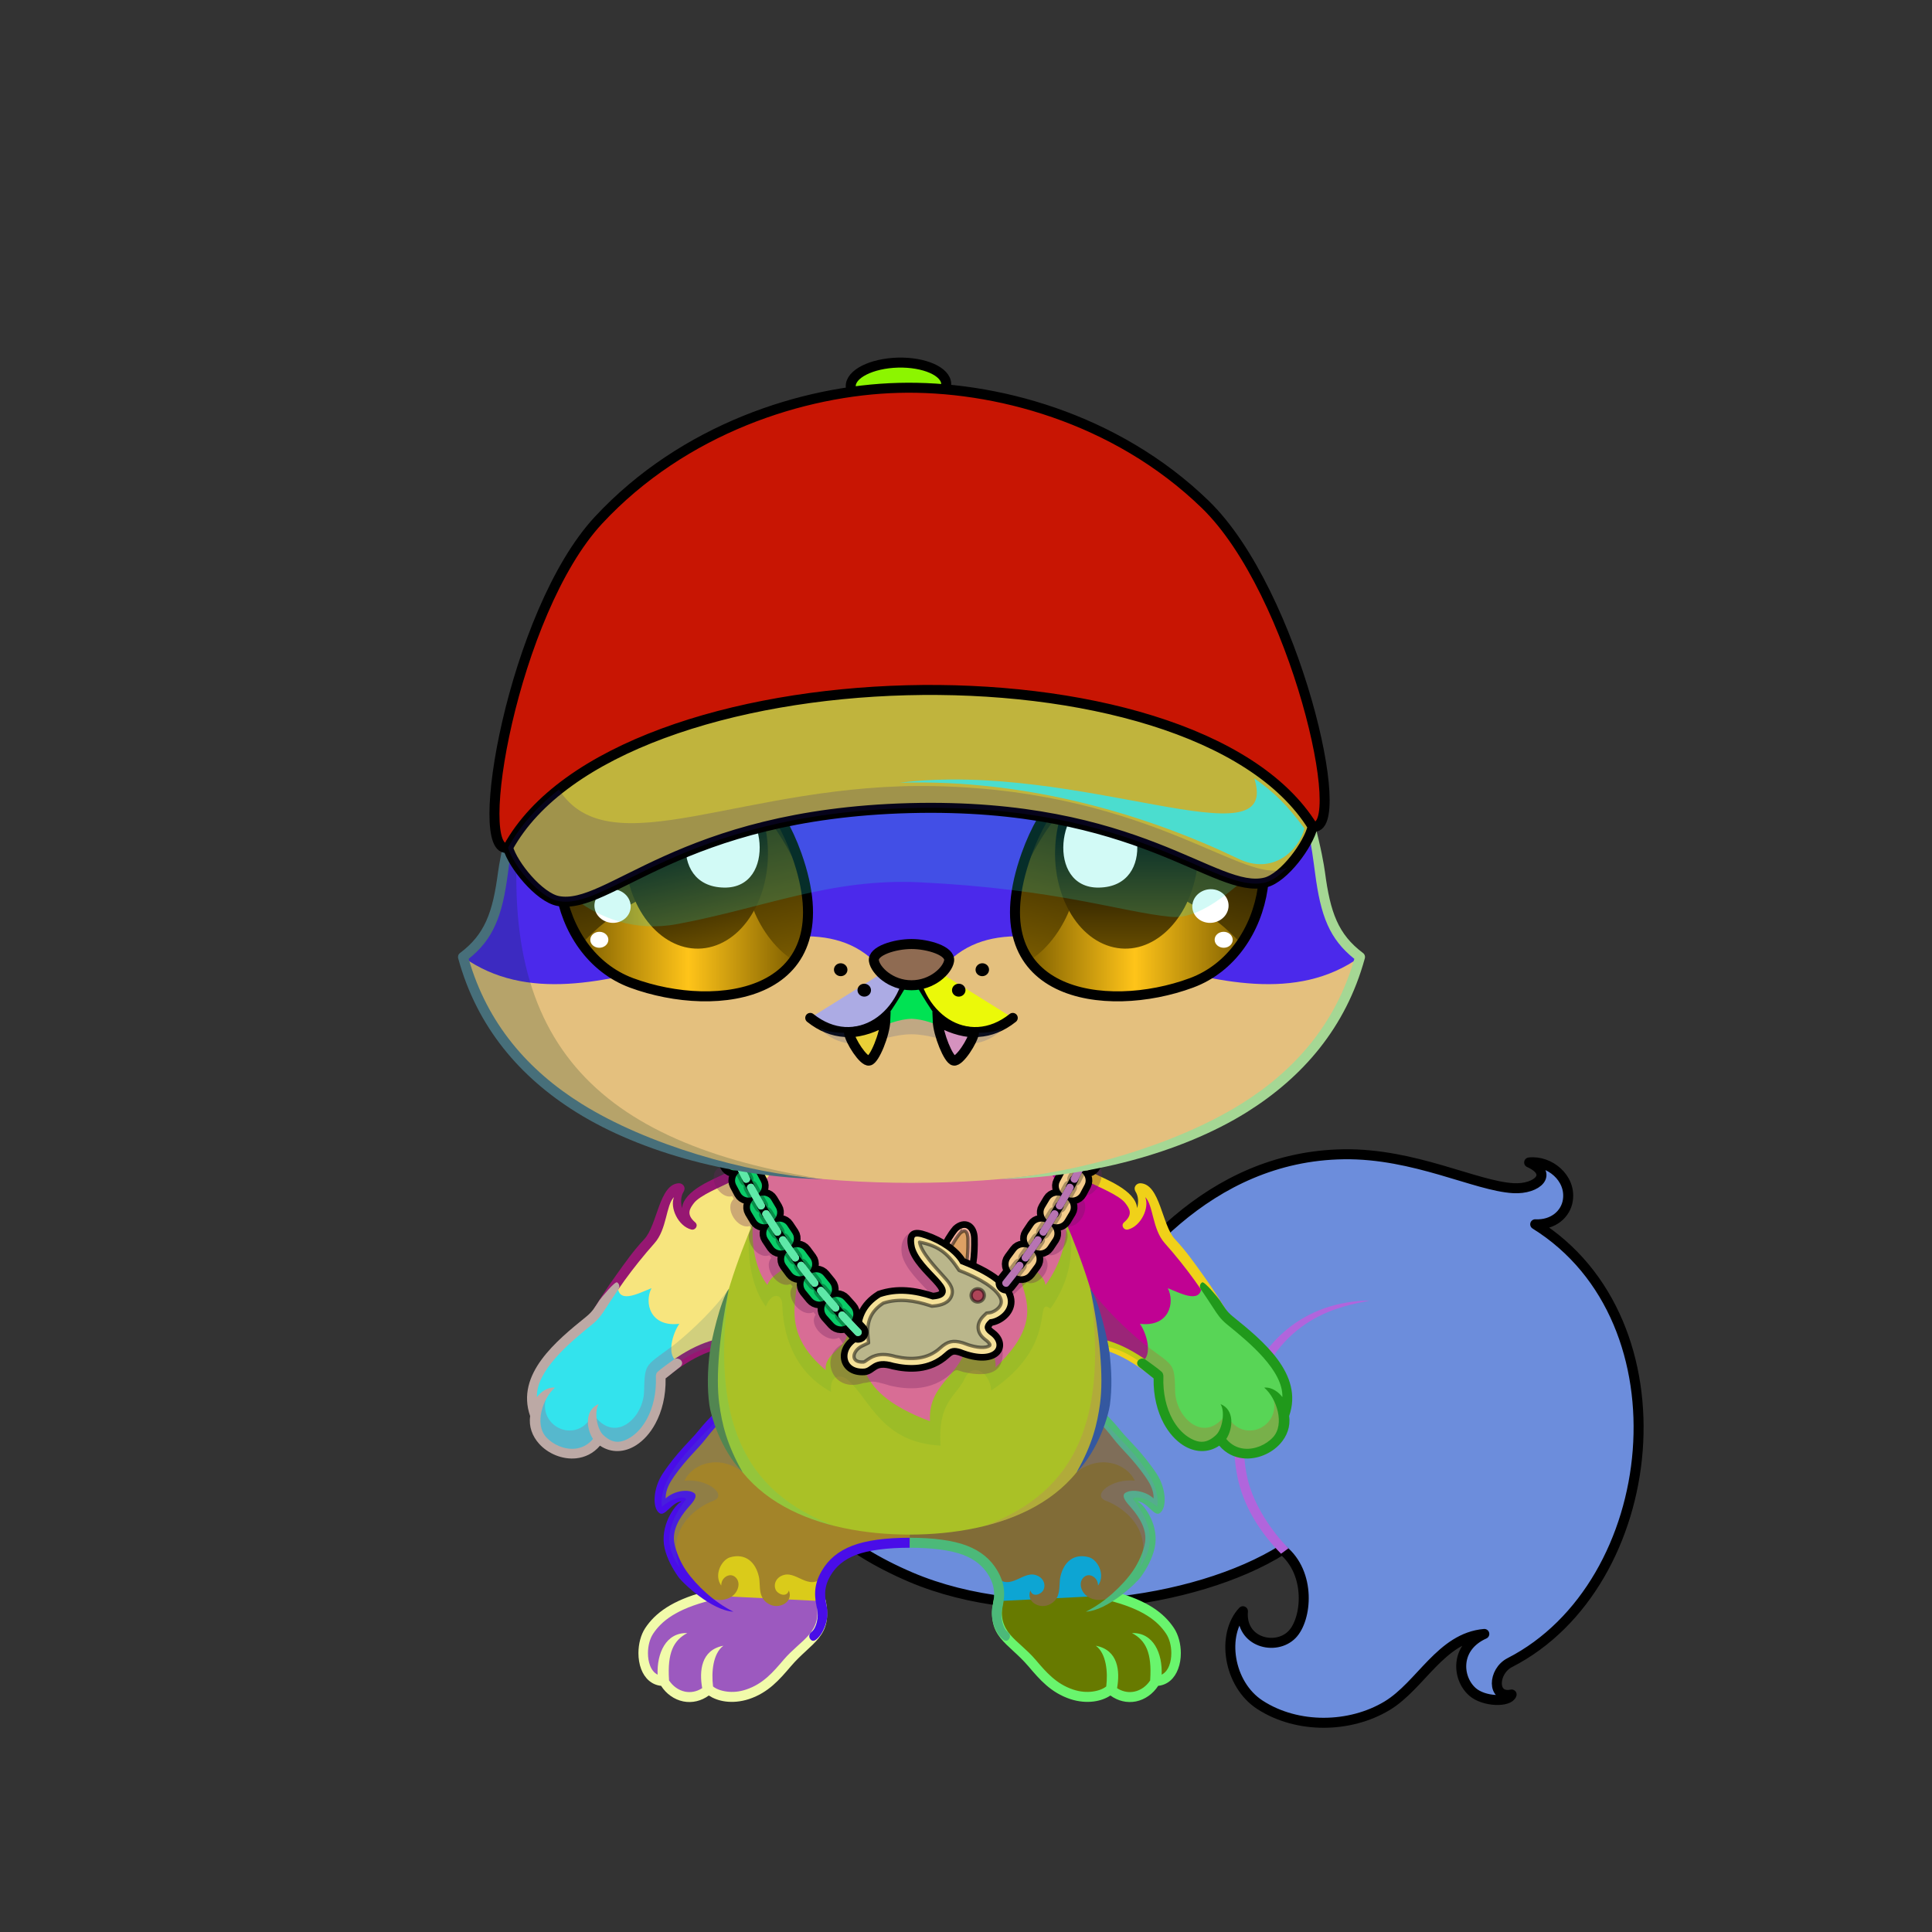 <svg xmlns="http://www.w3.org/2000/svg" xmlns:xlink="http://www.w3.org/1999/xlink" style="shape-rendering:geometricPrecision; text-rendering:geometricPrecision; image-rendering:optimizeQuality; fill-rule:evenodd; clip-rule:evenodd" version="1.1" viewBox="0 0 29000 29000" xml:space="preserve"><rect x="0" y="0" width="29000" height="29000" fill="#333333" stroke="none"/><defs><style type="text/css">.HairBack-Fox0fil0 {fill:none}
.Tail-Fox11fil19 {fill:url(#Tail-Fox11id31)}
.Tail-Fox11fil8 {fill:black;fill-opacity:0.2}
.Tail-Fox11fil18 {fill:black;fill-rule:nonzero}
.Tail-Fox11fil0 {fill:none}
.Tail-Fox11str0 {stroke:black;stroke-width:150;stroke-linecap:round;stroke-linejoin:round}
.RightFoot-Fox2fil22 {fill:url(#RightFoot-Fox2id162)}
.RightFoot-Fox2fil8 {fill:black;fill-opacity:0.2}
.RightFoot-Fox2fil0 {fill:none}
.RightFoot-Fox2fil18 {fill:black;fill-rule:nonzero}
.RightLeg-Fox5fil28 {fill:url(#RightLeg-Fox5id47)}
.RightLeg-Fox5fil18 {fill:black;fill-rule:nonzero}
.RightLeg-Fox5fil8 {fill:black;fill-opacity:0.2}
.LeftFoot-Fox2fil31 {fill:url(#LeftFoot-Fox2id165)}
.LeftFoot-Fox2fil8 {fill:black;fill-opacity:0.2}
.LeftFoot-Fox2fil0 {fill:none}
.LeftFoot-Fox2fil18 {fill:black;fill-rule:nonzero}
.LeftLeg-Fox5fil33 {fill:url(#LeftLeg-Fox5id43)}
.LeftLeg-Fox5fil18 {fill:black;fill-rule:nonzero}
.LeftLeg-Fox5fil8 {fill:black;fill-opacity:0.2}
.RightHand-Fox5fil38 {fill:url(#RightHand-Fox5id138)}
.RightHand-Fox5fil18 {fill:black;fill-rule:nonzero}
.RightHand-Fox5fil8 {fill:black;fill-opacity:0.2}
.RightPaw-Fox0fil39 {fill:url(#RightPaw-Fox0id92)}
.RightPaw-Fox0fil8 {fill:black;fill-opacity:0.2}
.RightPaw-Fox0fil18 {fill:black;fill-rule:nonzero}
.LeftHand-Fox5fil47 {fill:url(#LeftHand-Fox5id137)}
.LeftHand-Fox5fil18 {fill:black;fill-rule:nonzero}
.LeftHand-Fox5fil8 {fill:black;fill-opacity:0.2}
.LeftPaw-Fox0fil48 {fill:url(#LeftPaw-Fox0id151)}
.LeftPaw-Fox0fil8 {fill:black;fill-opacity:0.2}
.LeftPaw-Fox0fil18 {fill:black;fill-rule:nonzero}
.Body-Fox3fil53 {fill:url(#Body-Fox3id192)}
.Body-Fox3fil8 {fill:black;fill-opacity:0.2}
.Body-Fox3fil18 {fill:black;fill-rule:nonzero}
.Body-Fox3fil57 {fill:black;fill-opacity:0.102}
.Body-Fox3fil58 {fill:url(#Body-Fox3id49)}
.Head-Fox2fil132 {fill:url(#Head-Fox2id116)}
.Head-Fox2fil133 {fill:url(#Head-Fox2id76)}
.Head-Fox2fil8 {fill:black;fill-opacity:0.2}
.Head-Fox2fil18 {fill:black;fill-rule:nonzero}
.Mouth-Fox4fil8 {fill:black;fill-opacity:0.2}
.Mouth-Fox4fil2 {fill:black}
.Mouth-Fox4fil0 {fill:none}
.Mouth-Fox4str0 {stroke:black;stroke-width:150;stroke-linecap:round;stroke-linejoin:round}
.Mouth-Fox4fil142 {fill:white}
.Mouth-Fox4str1 {stroke:black;stroke-width:150}
.Eyes-Fox0fil147 {fill:url(#Eyes-Fox0id182)}
.Eyes-Fox0fil148 {fill:url(#Eyes-Fox0id100)}
.Eyes-Fox0fil142 {fill:white}
.Eyes-Fox0fil149 {fill:url(#Eyes-Fox0id132)}
.Eyes-Fox0fil150 {fill:#998b73}
.Eyes-Fox0fil8 {fill:black;fill-opacity:0.2}
.Eyes-Fox0fil4 {fill:black;fill-opacity:0.502}
.Eyes-Fox0fil151 {fill:url(#Eyes-Fox0id12)}
.Eyes-Fox0fil152 {fill:url(#Eyes-Fox0id57)}
.Eyes-Fox0fil153 {fill:url(#Eyes-Fox0id73)}
.Eyes-Fox0fil0 {fill:none}
.Eyes-Fox0str1 {stroke:black;stroke-width:150}
.Moustache-Fox1fil2 {fill:black}
.Nose-Fox0fil215 {fill:url(#Nose-Fox0id189)}
.Nose-Fox0str0 {stroke:black;stroke-width:150;stroke-linecap:round;stroke-linejoin:round}
.HatBaseballWhite-Mediumfil12 {fill:black;fill-opacity:0.2}
.HatBaseballWhite-Mediumfil296 {fill:url(#HatBaseballWhite-Mediumid245)}
.HatBaseballWhite-Mediumfil167 {fill:black;fill-opacity:0.302}
.HatBaseballWhite-Mediumfil298 {fill:white;fill-opacity:0.8}
.HatBaseballWhite-Mediumfil295 {fill:url(#HatBaseballWhite-Mediumid150)}
.HatBaseballWhite-Mediumstr1 {stroke:black;stroke-width:150;stroke-linecap:round;stroke-linejoin:round}
.HatBaseballWhite-Mediumfil165 {fill:none}
.HatBaseballWhite-Mediumstr8 {stroke:#6E6E6E;stroke-width:75;stroke-linecap:round;stroke-linejoin:round;stroke-dasharray:150 225;stroke-opacity:0.2}
.HatBaseballWhite-Mediumstr9 {stroke:#6E6E6E;stroke-width:100;stroke-opacity:0.2}
.HatBaseballWhite-Mediumfil11 {fill:none}
.HatBaseballWhite-Mediumfil297 {fill:url(#HatBaseballWhite-Mediumid230)}
.NecklaceBunny-Mediumfil72 {fill:black;fill-rule:nonzero;fill-opacity:0.302}
.NecklaceBunny-Mediumfil77 {fill:url(#NecklaceBunny-Mediumid329);fill-rule:nonzero}
.NecklaceBunny-Mediumfil79 {fill:url(#NecklaceBunny-Mediumid328);fill-rule:nonzero}
.NecklaceBunny-Mediumfil80 {fill:url(#NecklaceBunny-Mediumid327);fill-rule:nonzero}
.NecklaceBunny-Mediumfil81 {fill:url(#NecklaceBunny-Mediumid326);fill-rule:nonzero}
.NecklaceBunny-Mediumfil73 {fill:url(#NecklaceBunny-Mediumid343);fill-rule:nonzero}
.NecklaceBunny-Mediumstr6 {stroke:black;stroke-width:100;stroke-miterlimit:22.926}
.NecklaceBunny-Mediumfil74 {fill:url(#NecklaceBunny-Mediumid369);fill-opacity:0.502}
.NecklaceBunny-Mediumstr7 {stroke:black;stroke-width:50;stroke-miterlimit:22.926;stroke-opacity:0.502}
.NecklaceBunny-Mediumfil75 {fill:url(#NecklaceBunny-Mediumid335);fill-rule:nonzero}
.NecklaceBunny-Mediumfil3 {fill:none}
.NecklaceBunny-Mediumstr8 {stroke:black;stroke-width:50;stroke-linecap:round;stroke-linejoin:round;stroke-miterlimit:22.926;stroke-opacity:0.502}
.NecklaceBunny-Mediumfil76 {fill:none;fill-rule:nonzero}
.NecklaceBunny-Mediumstr9 {stroke:black;stroke-width:50;stroke-miterlimit:22.926;stroke-opacity:0.502}
.NecklaceBunny-Mediumfil14 {fill:black;fill-rule:nonzero}
.NecklaceBunny-Mediumstr10 {stroke:black;stroke-width:200;stroke-linecap:round;stroke-linejoin:round;stroke-miterlimit:22.926}
.NecklaceBunny-Mediumfil78 {fill:none;fill-rule:nonzero}
.NecklaceBunny-Mediumstr11 {stroke:black;stroke-width:100;stroke-linecap:round;stroke-linejoin:round;stroke-miterlimit:22.926;stroke-opacity:0.302}
</style><linearGradient gradientUnits="userSpaceOnUse" id="Tail-Fox11id31" x1="13135.4" x2="23206.7" y1="18976.7" y2="24208.6">
   <stop offset="0" style="stop-opacity:1; stop-color:#bab6a4"/>
   <stop offset="0.329" style="stop-opacity:1; stop-color:#e0ddd1"/>
   <stop offset="0.631" style="stop-opacity:1; stop-color:#e8e5d8"/>
   <stop offset="1" style="stop-opacity:1; stop-color:#f5f4f0"/>
  </linearGradient><linearGradient gradientUnits="userSpaceOnUse" id="RightFoot-Fox2id162" x1="16304.9" x2="16304.9" xlink:href="#RightFoot-Fox2id71" y1="23252.2" y2="25473.4">
  </linearGradient><linearGradient gradientUnits="userSpaceOnUse" id="RightLeg-Fox5id47" x1="14529.9" x2="16503.6" xlink:href="#RightLeg-Fox5id41" y1="23914.3" y2="21127.8">
  </linearGradient><linearGradient gradientUnits="userSpaceOnUse" id="LeftFoot-Fox2id165" x1="11002.8" x2="11002.8" xlink:href="#LeftFoot-Fox2id71" y1="23252.1" y2="25473.4">
  </linearGradient><linearGradient gradientUnits="objectBoundingBox" id="LeftLeg-Fox5id43" x1="76.808%" x2="23.192%" xlink:href="#LeftLeg-Fox5id41" y1="93.48%" y2="6.52%">
  </linearGradient><linearGradient gradientUnits="userSpaceOnUse" id="RightHand-Fox5id138" x1="16042" x2="17897.2" xlink:href="#RightHand-Fox5id128" y1="17814" y2="20493.3">
  </linearGradient><linearGradient gradientUnits="userSpaceOnUse" id="RightPaw-Fox0id92" x1="18753.4" x2="17671.1" y1="21628.2" y2="19462.6">
   <stop offset="0" style="stop-opacity:1; stop-color:#bfb5a3"/>
   <stop offset="1" style="stop-opacity:1; stop-color:#bab6a4"/>
  </linearGradient><linearGradient gradientUnits="userSpaceOnUse" id="LeftHand-Fox5id137" x1="11265.7" x2="9410.43" xlink:href="#LeftHand-Fox5id128" y1="17813.9" y2="20493.3">
  </linearGradient><linearGradient gradientUnits="userSpaceOnUse" id="LeftPaw-Fox0id151" x1="8539.59" x2="9651.19" xlink:href="#LeftPaw-Fox0id92" y1="21657.5" y2="19433.3">
  </linearGradient><linearGradient gradientUnits="objectBoundingBox" id="Body-Fox3id192" x1="50%" x2="50%" y1="0%" y2="100%">
   <stop offset="0" style="stop-opacity:1; stop-color:#bab6a4"/>
   <stop offset="0.102" style="stop-opacity:1; stop-color:#bab6a4"/>
   <stop offset="0.522" style="stop-opacity:1; stop-color:#e0ddd1"/>
   <stop offset="1" style="stop-opacity:1; stop-color:#fafafa"/>
  </linearGradient><linearGradient gradientUnits="objectBoundingBox" id="Body-Fox3id49" x1="50%" x2="50%" y1="0%" y2="100%">
   <stop offset="0" style="stop-opacity:1; stop-color:#e8e5d8"/>
   <stop offset="0.122" style="stop-opacity:1; stop-color:#e8e5d8"/>
   <stop offset="0.51" style="stop-opacity:1; stop-color:#f5f4f0"/>
   <stop offset="1" style="stop-opacity:1; stop-color:#f5f4f0"/>
  </linearGradient><linearGradient gradientUnits="objectBoundingBox" id="Head-Fox2id116" x1="50%" x2="50%" xlink:href="#Head-Fox2id94" y1="100%" y2="0%">
  </linearGradient><linearGradient gradientUnits="userSpaceOnUse" id="Head-Fox2id76" x1="13681.9" x2="13681.9" y1="17755.4" y2="14053.7">
   <stop offset="0" style="stop-opacity:1; stop-color:#e8e5d8"/>
   <stop offset="0.6" style="stop-opacity:1; stop-color:#f5f4f0"/>
   <stop offset="1" style="stop-opacity:1; stop-color:#f5f4f0"/>
  </linearGradient><linearGradient gradientUnits="userSpaceOnUse" id="Eyes-Fox0id182" x1="10652.3" x2="9864.74" xlink:href="#Eyes-Fox0id11" y1="14913.9" y2="11283.7">
  </linearGradient><linearGradient gradientUnits="userSpaceOnUse" id="Eyes-Fox0id100" x1="8721.5" x2="11925.7" xlink:href="#Eyes-Fox0id4" y1="14233.5" y2="14233.5">
  </linearGradient><linearGradient gradientUnits="userSpaceOnUse" id="Eyes-Fox0id132" x1="10130.5" x2="10772.8" xlink:href="#Eyes-Fox0id3" y1="11425.5" y2="14144.1">
  </linearGradient><linearGradient gradientUnits="userSpaceOnUse" id="Eyes-Fox0id12" x1="16711.6" x2="17499.1" xlink:href="#Eyes-Fox0id11" y1="14913.9" y2="11283.7">
  </linearGradient><linearGradient gradientUnits="userSpaceOnUse" id="Eyes-Fox0id57" x1="18642.3" x2="15438.2" xlink:href="#Eyes-Fox0id4" y1="14233.5" y2="14233.5">
  </linearGradient><linearGradient gradientUnits="userSpaceOnUse" id="Eyes-Fox0id73" x1="16912.2" x2="16912.2" xlink:href="#Eyes-Fox0id3" y1="11330.3" y2="14239.3">
  </linearGradient><linearGradient gradientUnits="userSpaceOnUse" id="Nose-Fox0id189" x1="13681.9" x2="13681.9" y1="14170" y2="14789.2">
   <stop offset="0" style="stop-opacity:1; stop-color:#FFCCCC"/>
   <stop offset="1" style="stop-opacity:1; stop-color:#453F2C"/>
  </linearGradient><linearGradient gradientUnits="userSpaceOnUse" id="HatBaseballWhite-Mediumid245" x1="8052.38" x2="19252.9" xlink:href="#HatBaseballWhite-Mediumid223" y1="10493" y2="8054.43">
  </linearGradient><linearGradient gradientUnits="userSpaceOnUse" id="HatBaseballWhite-Mediumid150" x1="12797.5" x2="14175.5" y1="5819.27" y2="5742.69">
   <stop offset="0" style="stop-opacity:1; stop-color:#D6D6D6"/>
   <stop offset="0.588" style="stop-opacity:1; stop-color:#FCFCFC"/>
   <stop offset="1" style="stop-opacity:1; stop-color:#E1E1E1"/>
  </linearGradient><linearGradient gradientUnits="userSpaceOnUse" id="HatBaseballWhite-Mediumid230" x1="8141.83" x2="19186.9" xlink:href="#HatBaseballWhite-Mediumid223" y1="12496.2" y2="11395.7">
  </linearGradient><linearGradient gradientUnits="userSpaceOnUse" id="NecklaceBunny-Mediumid329" x1="12779.89" x2="10683.94" xlink:href="#NecklaceBunny-Mediumid326" y1="19009.87" y2="17632.25">
  </linearGradient><linearGradient gradientUnits="userSpaceOnUse" id="NecklaceBunny-Mediumid328" x1="12914.17" x2="10725.33" xlink:href="#NecklaceBunny-Mediumid326" y1="19094.21" y2="17675.67">
  </linearGradient><linearGradient gradientUnits="userSpaceOnUse" id="NecklaceBunny-Mediumid327" x1="15129.22" x2="16683.68" xlink:href="#NecklaceBunny-Mediumid326" y1="18422.15" y2="17467.54">
  </linearGradient><linearGradient gradientUnits="userSpaceOnUse" id="NecklaceBunny-Mediumid343" x1="14688.24" x2="13981.22" xlink:href="#NecklaceBunny-Mediumid340" y1="19060.63" y2="18670.73">
  </linearGradient><linearGradient gradientUnits="userSpaceOnUse" id="NecklaceBunny-Mediumid369" x1="14584.84" x2="14110.76" xlink:href="#NecklaceBunny-Mediumid368" y1="18949.95" y2="18732.9">
  </linearGradient><linearGradient gradientUnits="userSpaceOnUse" id="NecklaceBunny-Mediumid335" x1="14747.34" x2="13101.74" xlink:href="#NecklaceBunny-Mediumid332" y1="18742.98" y2="20361.86">
  </linearGradient><linearGradient gradientUnits="userSpaceOnUse" id="RightFoot-Fox2id71" x1="20567.8" x2="23404.3" y1="20889.9" y2="17430.7">
   <stop offset="0" style="stop-opacity:1; stop-color:#bfb5a3"/>
   <stop offset="1" style="stop-opacity:1; stop-color:#998b73"/>
  </linearGradient><linearGradient gradientUnits="objectBoundingBox" id="RightLeg-Fox5id41" x1="23.32%" x2="76.68%" y1="93.65%" y2="6.35%">
   <stop offset="0" style="stop-opacity:1; stop-color:#fafafa"/>
   <stop offset="0.2" style="stop-opacity:1; stop-color:#fafafa"/>
   <stop offset="1" style="stop-opacity:1; stop-color:#e0ddd1"/>
  </linearGradient><linearGradient gradientUnits="userSpaceOnUse" id="LeftFoot-Fox2id71" x1="20567.8" x2="23404.3" y1="20889.9" y2="17430.7">
   <stop offset="0" style="stop-opacity:1; stop-color:#bfb5a3"/>
   <stop offset="1" style="stop-opacity:1; stop-color:#998b73"/>
  </linearGradient><linearGradient gradientUnits="objectBoundingBox" id="LeftLeg-Fox5id41" x1="23.32%" x2="76.68%" y1="93.65%" y2="6.35%">
   <stop offset="0" style="stop-opacity:1; stop-color:#fafafa"/>
   <stop offset="0.2" style="stop-opacity:1; stop-color:#fafafa"/>
   <stop offset="1" style="stop-opacity:1; stop-color:#e0ddd1"/>
  </linearGradient><linearGradient gradientUnits="objectBoundingBox" id="RightHand-Fox5id128" x1="19.715%" x2="80.285%" y1="10.418%" y2="89.581%">
   <stop offset="0" style="stop-opacity:1; stop-color:#bab6a4"/>
   <stop offset="0.02" style="stop-opacity:1; stop-color:#bab6a4"/>
   <stop offset="0.722" style="stop-opacity:1; stop-color:#e0ddd1"/>
   <stop offset="1" style="stop-opacity:1; stop-color:#e0ddd1"/>
  </linearGradient><linearGradient gradientUnits="objectBoundingBox" id="LeftHand-Fox5id128" x1="19.715%" x2="80.285%" y1="10.418%" y2="89.581%">
   <stop offset="0" style="stop-opacity:1; stop-color:#bab6a4"/>
   <stop offset="0.02" style="stop-opacity:1; stop-color:#bab6a4"/>
   <stop offset="0.722" style="stop-opacity:1; stop-color:#e0ddd1"/>
   <stop offset="1" style="stop-opacity:1; stop-color:#e0ddd1"/>
  </linearGradient><linearGradient gradientUnits="userSpaceOnUse" id="LeftPaw-Fox0id92" x1="18753.4" x2="17671.1" y1="21628.2" y2="19462.6">
   <stop offset="0" style="stop-opacity:1; stop-color:#bfb5a3"/>
   <stop offset="1" style="stop-opacity:1; stop-color:#bab6a4"/>
  </linearGradient><linearGradient gradientUnits="objectBoundingBox" id="Head-Fox2id94" x1="50%" x2="50%" y1="100%" y2="0%">
   <stop offset="0" style="stop-opacity:1; stop-color:#bab6a4"/>
   <stop offset="0.4" style="stop-opacity:1; stop-color:#e0ddd1"/>
   <stop offset="1" style="stop-opacity:1; stop-color:#fafafa"/>
  </linearGradient><linearGradient gradientUnits="userSpaceOnUse" id="Eyes-Fox0id11" x1="16664.8" x2="17411" y1="14898.5" y2="11291.1">
   <stop offset="0" style="stop-opacity:1; stop-color:#806000"/>
   <stop offset="1" style="stop-opacity:1; stop-color:black"/>
  </linearGradient><linearGradient gradientUnits="objectBoundingBox" id="Eyes-Fox0id4" x1="100%" x2="0%" y1="50%" y2="50%">
   <stop offset="0" style="stop-opacity:1; stop-color:#806000"/>
   <stop offset="0.502" style="stop-opacity:1; stop-color:#ffc419"/>
   <stop offset="1" style="stop-opacity:1; stop-color:#806000"/>
  </linearGradient><linearGradient gradientUnits="userSpaceOnUse" id="Eyes-Fox0id3" x1="16867.8" x2="16867.8" y1="11330.3" y2="14359.1">
   <stop offset="0" style="stop-opacity:1; stop-color:black"/>
   <stop offset="0.4" style="stop-opacity:1; stop-color:black"/>
   <stop offset="1" style="stop-opacity:1; stop-color:#664c00"/>
  </linearGradient><linearGradient gradientUnits="userSpaceOnUse" id="HatBaseballWhite-Mediumid223" x1="7866.29" x2="19463.6" y1="12137.3" y2="10981.8">
   <stop offset="0" style="stop-opacity:1; stop-color:#CFCFCF"/>
   <stop offset="0.302" style="stop-opacity:1; stop-color:#E3E3E3"/>
   <stop offset="0.71" style="stop-opacity:1; stop-color:white"/>
   <stop offset="1" style="stop-opacity:1; stop-color:#F2F2F2"/>
  </linearGradient><linearGradient gradientUnits="userSpaceOnUse" id="NecklaceBunny-Mediumid326" x1="15017.65" x2="16651.84" y1="18497.35" y2="17533.66">
   <stop offset="0" style="stop-opacity:1; stop-color:#ADA8A8"/>
   <stop offset="0.18" style="stop-opacity:1; stop-color:#EDE8E8"/>
   <stop offset="0.31" style="stop-opacity:1; stop-color:#B2ADAD"/>
   <stop offset="0.439" style="stop-opacity:1; stop-color:#FFFFFC"/>
   <stop offset="0.678" style="stop-opacity:1; stop-color:#DBD4D4"/>
   <stop offset="0.89" style="stop-opacity:1; stop-color:#403838"/>
   <stop offset="1" style="stop-opacity:1; stop-color:#BDB3B3"/>
  </linearGradient><linearGradient gradientUnits="userSpaceOnUse" id="NecklaceBunny-Mediumid340" x1="14599.17" x2="13953.68" y1="20241.37" y2="19885.41">
   <stop offset="0" style="stop-opacity:1; stop-color:#ADA8A8"/>
   <stop offset="0.11" style="stop-opacity:1; stop-color:#EDE8E8"/>
   <stop offset="0.251" style="stop-opacity:1; stop-color:#FFFFFC"/>
   <stop offset="0.471" style="stop-opacity:1; stop-color:#DBD4D4"/>
   <stop offset="0.78" style="stop-opacity:1; stop-color:#403838"/>
   <stop offset="1" style="stop-opacity:1; stop-color:#BDB3B3"/>
  </linearGradient><linearGradient gradientUnits="userSpaceOnUse" id="NecklaceBunny-Mediumid368" x1="14504.76" x2="14071.94" y1="20140.32" y2="19942.16">
   <stop offset="0" style="stop-opacity:1; stop-color:#B67835"/>
   <stop offset="0.11" style="stop-opacity:1; stop-color:#EDE8E8"/>
   <stop offset="0.251" style="stop-opacity:1; stop-color:#FFFFFC"/>
   <stop offset="0.471" style="stop-opacity:1; stop-color:#DBD4D4"/>
   <stop offset="0.78" style="stop-opacity:1; stop-color:#403838"/>
   <stop offset="1" style="stop-opacity:1; stop-color:#2B2A29"/>
  </linearGradient><linearGradient gradientUnits="userSpaceOnUse" id="NecklaceBunny-Mediumid332" x1="14653.12" x2="13150.73" y1="19951.37" y2="21429.36">
   <stop offset="0" style="stop-opacity:1; stop-color:#ADA8A8"/>
   <stop offset="0.11" style="stop-opacity:1; stop-color:#EDE8E8"/>
   <stop offset="0.251" style="stop-opacity:1; stop-color:#FFFFFC"/>
   <stop offset="0.471" style="stop-opacity:1; stop-color:#DBD4D4"/>
   <stop offset="0.78" style="stop-opacity:1; stop-color:#828282"/>
   <stop offset="1" style="stop-opacity:1; stop-color:#BDB3B3"/>
  </linearGradient></defs><g id="HairBack-Fox0">
 <animateTransform additive="sum" attributeName="transform" dur="10" repeatCount="indefinite" type="translate" values="0;0 200;0;0 200;0;0 200;0;0 200;0"/>
  <rect class="HairBack-Fox0fil0" height="908" width="908" x="13228" y="16528"/>
 </g><g id="Tail-Fox11">
  <path class="Tail-Fox11fil19" d="M13378 20620c747,365 2285,459 2829,-494 648,-1133 1928,-2771 3961,-2800 1064,-15 1982,477 2548,509 360,20 611,-218 237,-386 302,-35 649,332 581,567 -43,154 -219,375 -490,361 2330,1450 1900,5410 -381,6579 -255,130 -274,544 27,479 -39,119 -376,112 -549,-40 -232,-204 -308,-669 139,-869 -652,57 -952,772 -1459,1078 -557,336 -1346,350 -1907,-13 -481,-311 -584,-1061 -257,-1406 -41,470 493,600 737,350 224,-230 290,-921 -144,-1273 -1306,819 -3827,1159 -5581,411 -1023,-437 -1733,-1068 -1863,-1800 -365,-262 1050,-1648 1572,-1253z" style="fill:#6ad094"/>
  <path class="Tail-Fox11fil8" d="M23672 24131c-279,340 -617,624 -1009,825 -255,130 -274,544 27,479 -39,119 -376,112 -549,-40 -232,-204 -308,-669 139,-869 -652,57 -952,772 -1459,1078 -557,336 -1346,350 -1907,-13 -259,-167 -572,-619 -401,-1080 32,727 1225,1115 2278,251 1046,-858 2236,-747 2199,-1850 278,522 -261,1355 -493,1528 299,131 752,-15 1175,-309z" style="fill:#da66ea"/>
  <path class="Tail-Fox11fil8" d="M19250 23262c-1306,819 -3827,1159 -5581,411 -717,-307 -1281,-708 -1598,-1173 2004,992 6612,877 6606,-177 78,300 431,746 573,939z" style="fill:#1c40e3"/>
  <path class="Tail-Fox11fil0 Tail-Fox11str0" d="M13378 20620c747,365 2285,459 2829,-494 648,-1133 1928,-2771 3961,-2800 1064,-15 1982,477 2548,509 360,20 611,-218 237,-386 302,-35 632,230 581,567 -30,206 -219,375 -490,361 2330,1450 1900,5410 -381,6579 -255,130 -274,544 27,479 -39,119 -416,112 -588,-40 -232,-204 -269,-669 178,-869 -652,57 -952,772 -1459,1078 -557,336 -1346,350 -1907,-13 -481,-311 -584,-1061 -257,-1406 -41,470 493,600 737,350 224,-230 290,-921 -144,-1273 -1306,819 -3827,1159 -5581,411 -1023,-437 -1733,-1068 -1863,-1800 -365,-262 1050,-1648 1572,-1253z" style="fill:#6c8ddc"/>
  <path class="Tail-Fox11fil18" d="M19229 23322c-294,-296 -535,-665 -636,-1073 -96,-388 -86,-808 34,-1208 276,-918 960,-1506 1935,-1520 -399,85 -1387,215 -1791,1562 -113,376 -129,775 -39,1137 92,374 357,768 608,1021l-111 81z" style="fill:#b165dc"/>
 </g><g id="RightFoot-Fox2">
  <path class="RightFoot-Fox2fil22" d="M17344 25232c-137,249 -447,331 -676,123 -79,82 -307,169 -584,76 -453,-152 -647,-627 -1039,-897 -210,-335 50,-672 -74,-810 206,-438 728,-491 1087,-467 300,20 870,160 658,684 145,50 358,135 465,193 170,92 294,217 379,350 158,246 119,748 -216,748z" style="fill:#0da5d3"/>
  <path class="RightFoot-Fox2fil8" d="M17344 25232c-137,249 -447,331 -676,123 -79,82 -307,169 -584,76 -453,-152 -647,-627 -1039,-897 -173,-120 -100,-408 -65,-624 13,30 63,32 85,19 1,85 -2,160 47,261 304,621 1402,1311 1539,663 237,396 662,243 605,-148 145,250 318,57 222,-294 143,96 177,309 171,486 -20,178 -119,335 -305,335z" style="fill:#2d6d47"/>
  <path class="RightFoot-Fox2fil0" d="M16657 23949c534,135 771,327 906,532 162,244 116,751 -219,751 -137,249 -447,331 -676,123 -79,82 -307,169 -584,76 -453,-152 -586,-562 -971,-844 -192,-140 -159,-401 -128,-554" style="fill:#677a00"/>
  <path class="RightFoot-Fox2fil18" d="M17265 25213c0,3 0,7 0,10 -56,86 -141,149 -240,169 -80,16 -166,3 -246,-45l-11 -8c45,-255 18,-572 -319,-636 159,118 182,399 156,611 -40,33 -112,65 -206,77 -84,11 -184,6 -293,-31 -253,-85 -404,-261 -562,-447 -265,-311 -583,-400 -489,-864 8,-41 -26,-86 -55,-89 -23,-2 -77,17 -85,58 -113,558 212,630 523,995 171,201 335,392 625,490 130,43 251,50 353,37 104,-13 191,-49 250,-89l3 0c111,81 247,115 383,88 136,-28 255,-114 333,-234 144,-15 246,-113 298,-251 29,-74 42,-157 42,-240 0,-135 -36,-275 -103,-376 -73,-110 -173,-216 -325,-313 -137,-86 -316,-165 -558,-231l-100 128c258,65 447,144 584,231 133,84 219,176 282,271 50,76 77,183 77,290 0,66 -10,130 -31,185 -24,64 -62,112 -114,138 13,-317 -122,-634 -445,-624 209,111 299,298 273,700z" style="fill:#69f56d"/>
 </g><g id="LeftFoot-Fox2">
  <path class="LeftFoot-Fox2fil31" d="M9963 25232c137,249 448,331 677,123 78,82 306,169 583,76 454,-152 648,-627 1039,-897 210,-335 -49,-672 75,-810 -206,-438 -729,-491 -1088,-467 -299,20 -869,160 -657,684 -145,50 -358,135 -465,193 -170,92 -294,217 -380,350 -158,246 -118,748 216,748z" style="fill:#dacb1a"/>
  <path class="LeftFoot-Fox2fil8" d="M9963 25232c137,249 448,331 677,123 78,82 306,169 583,76 454,-152 648,-627 1039,-897 173,-120 101,-408 65,-624 -13,30 -63,32 -84,19 -2,85 1,160 -48,261 -303,621 -1401,1311 -1539,663 -236,396 -661,243 -605,-148 -144,250 -317,57 -221,-294 -143,96 -177,309 -171,486 19,178 118,335 304,335z" style="fill:#244fa9"/>
  <path class="LeftFoot-Fox2fil0" d="M10650 23949c-534,135 -770,327 -906,532 -161,244 -115,751 219,751 137,249 448,331 677,123 78,82 307,169 583,76 454,-152 587,-562 972,-844 192,-140 159,-401 128,-554" style="fill:#9c59bf"/>
  <path class="LeftFoot-Fox2fil18" d="M10042 25213c0,3 0,7 0,10 57,86 142,149 241,169 80,16 166,3 245,-45l12 -8c-45,-255 -19,-572 318,-636 -158,118 -181,399 -155,611 39,33 111,65 206,77 84,11 184,6 292,-31 254,-85 404,-261 562,-447 266,-311 584,-400 490,-864 -8,-41 26,-86 55,-89 22,-2 76,17 85,58 113,558 -213,630 -523,995 -172,201 -335,392 -625,490 -131,43 -252,50 -354,37 -103,-13 -190,-49 -250,-89l-3 0c-111,81 -247,115 -382,88 -137,-28 -256,-114 -333,-234 -144,-15 -246,-113 -299,-251 -28,-74 -41,-157 -41,-240 0,-135 35,-275 102,-376 73,-110 173,-216 326,-313 136,-86 316,-165 558,-231l100 128c-259,65 -447,144 -584,231 -133,84 -219,176 -282,271 -50,76 -77,183 -77,290 0,66 10,130 31,185 24,64 62,112 114,138 -13,-317 122,-634 445,-624 -209,111 -299,298 -274,700z" style="fill:#f1fbaa"/>
 </g><g id="RightLeg-Fox5">
  <path class="RightLeg-Fox5fil28" d="M13654 20939c701,0 2353,-56 2710,226 459,506 1021,773 1016,1435 -190,-142 -343,-152 -452,-109 252,198 433,533 303,848 -95,231 -277,434 -434,562 -224,183 -468,125 -546,-15 -72,-132 3,-231 80,-241 57,-7 149,41 151,155 116,-164 -7,-389 -136,-425 -226,-64 -381,70 -430,296 -29,132 28,336 -181,421 -142,57 -337,-52 -268,-218 31,110 164,59 196,-10 40,-84 -6,-193 -124,-224 -210,-57 -408,295 -638,-35 -114,-303 -846,-438 -1247,-445l0 -2221z" style="fill:#816c37"/>
  <path class="RightLeg-Fox5fil18" d="M15057 24610c33,25 62,27 88,-6 25,-32 18,-79 -15,-104 -85,-66 -111,-236 -89,-338 34,-163 71,-342 -66,-579 0,-1 -1,-3 -2,-4 -100,-171 -247,-296 -460,-378 -208,-80 -506,-119 -859,-119l0 150c335,0 616,36 805,108 180,69 302,173 385,314 0,2 1,3 2,4 108,188 77,337 48,473 -32,154 43,385 163,479zm1227 -3463c110,87 269,241 426,445 128,166 290,299 478,568 62,88 132,199 128,332 -124,-116 -346,-149 -436,-75 -49,58 48,155 102,217 129,149 237,334 205,522 -24,140 -101,307 -181,423 -154,223 -427,476 -707,613 326,-17 760,-427 830,-528 89,-127 165,-267 201,-421 80,-333 -148,-658 -257,-708 156,12 252,240 338,176 110,-81 92,-375 -49,-589 -205,-312 -438,-521 -532,-638 -166,-209 -338,-363 -454,-454l-92 117z" style="fill:#4cb979"/>
  <path class="RightLeg-Fox5fil8" d="M17104 23529c209,-291 238,-592 -99,-1030 55,-55 234,0 366,119 77,-524 -680,-1089 -941,-1444 -191,187 -411,669 -270,926 319,-263 740,-155 874,126 -346,-39 -655,218 -434,301 290,109 715,454 504,1002z" style="fill:#7b7ce5"/>
 </g><g id="LeftLeg-Fox5">
  <path class="LeftLeg-Fox5fil33" d="M13654 20939c-701,0 -2353,-56 -2710,226 -459,506 -1021,773 -1016,1435 189,-142 343,-152 451,-109 -251,198 -433,533 -303,848 96,231 278,434 434,562 225,183 469,125 546,-15 73,-132 -3,-231 -80,-241 -57,-7 -149,41 -150,155 -116,-164 7,-389 135,-425 226,-64 382,70 431,296 29,132 -28,336 181,421 141,57 337,-52 268,-218 -31,110 -164,59 -197,-10 -39,-84 6,-193 125,-224 210,-57 408,295 638,-35 114,-303 845,-438 1247,-445l0 -2221z" style="fill:#a38429"/>
  <path class="LeftLeg-Fox5fil18" d="M12251 24610c-33,25 -63,27 -88,-6 -25,-32 -19,-79 14,-104 85,-66 111,-236 90,-338 -34,-163 -72,-342 65,-579 1,-1 2,-3 3,-4 100,-171 246,-296 460,-378 208,-80 506,-119 859,-119l0 150c-335,0 -616,36 -806,108 -179,69 -302,173 -384,314 -1,2 -2,3 -2,4 -109,188 -77,337 -49,473 33,154 -42,385 -162,479zm-1227 -3463c-110,87 -269,241 -426,445 -128,166 -290,299 -479,568 -61,88 -131,199 -127,332 124,-116 346,-149 435,-75 49,58 -47,155 -102,217 -128,149 -236,334 -204,522 24,140 100,307 180,423 155,223 428,476 708,613 -326,-17 -761,-427 -831,-528 -88,-127 -164,-267 -201,-421 -79,-333 149,-658 257,-708 -156,12 -251,240 -338,176 -109,-81 -91,-375 50,-589 205,-312 438,-521 531,-638 167,-209 338,-363 454,-454l93 117z" style="fill:#490de8"/>
  <path class="LeftLeg-Fox5fil8" d="M10204 23529c-210,-291 -238,-592 98,-1030 -54,-55 -234,0 -365,119 -78,-524 680,-1089 941,-1444 190,187 411,669 269,926 -318,-263 -739,-155 -873,126 346,-39 655,218 434,301 -290,109 -716,454 -504,1002z" style="fill:#4768b8"/>
 </g><g id="RightHand-Fox5">
 <animateTransform additive="sum" attributeName="transform" dur="10" repeatCount="indefinite" type="translate" values="0;0 200;0;0 200;0;0 200;0;0 200;0"/>
  <path class="RightHand-Fox5fil38" d="M15438 17646c166,-72 204,-213 419,-180 415,64 1161,503 1199,783 124,-70 107,-274 69,-401 215,95 250,597 450,791 379,419 694,862 872,1173 282,489 -618,1230 -886,986 -389,-355 -757,-565 -1090,-638 -348,-77 -727,-1837 -1033,-2514z" style="fill:#c00293"/>
  <path class="RightHand-Fox5fil18" d="M15914 17398c-40,-11 -81,12 -92,51 -12,40 11,82 51,93 148,42 316,118 472,200 134,71 458,199 546,317 58,77 125,166 -18,288 -54,47 -3,126 61,108 194,-52 322,-326 256,-486 123,120 104,480 293,691 165,186 317,376 450,561 158,218 292,431 401,620 20,36 66,48 102,28 36,-21 48,-66 28,-102 -110,-191 -247,-408 -409,-633 -138,-191 -247,-350 -419,-534 -197,-211 -221,-824 -516,-839 -59,-3 -117,57 -73,129 44,72 43,168 22,244 -25,-274 -493,-438 -654,-524 -164,-87 -343,-167 -501,-212zm1596 3455c31,28 78,26 106,-5 28,-30 26,-78 -5,-105 -202,-185 -406,-340 -604,-454 -189,-108 -374,-179 -546,-201 -41,-5 -79,24 -84,64 -5,41 24,79 65,84 151,20 317,84 491,183 189,109 385,258 577,434z" style="fill:#f0d119"/>
  <path class="RightHand-Fox5fil8" d="M17390 20682c-242,-242 -554,-457 -866,-480 -152,-170 -246,-612 -157,-856 201,284 528,601 788,813 127,103 289,193 380,265 -29,81 -73,157 -144,221 0,12 -1,25 -1,37z" style="fill:#06b30a"/>
 </g><g id="LeftHand-Fox5">
 <animateTransform additive="sum" attributeName="transform" dur="10" repeatCount="indefinite" type="translate" values="0;0 200;0;0 200;0;0 200;0;0 200;0"/>
  <path class="LeftHand-Fox5fil47" d="M11870 17646c-166,-72 -204,-213 -419,-180 -415,64 -1161,503 -1200,783 -124,-70 -107,-274 -68,-401 -215,95 -250,597 -450,791 -380,419 -694,862 -873,1173 -281,489 619,1230 887,986 388,-355 757,-565 1089,-638 349,-77 728,-1837 1034,-2514z" style="fill:#f7e57e"/>
  <path class="LeftHand-Fox5fil18" d="M11394 17398c39,-11 81,12 92,51 11,40 -12,82 -51,93 -148,42 -317,118 -472,200 -134,71 -458,199 -547,317 -58,77 -124,166 18,288 55,47 3,126 -60,108 -194,-52 -322,-326 -257,-486 -122,120 -104,480 -292,691 -165,186 -317,376 -451,561 -157,218 -292,431 -400,620 -21,36 -66,48 -102,28 -36,-21 -49,-66 -28,-102 109,-191 247,-408 409,-633 138,-191 246,-350 418,-534 198,-211 221,-824 517,-839 58,-3 116,57 72,129 -44,72 -43,168 -22,244 26,-274 493,-438 655,-524 164,-87 343,-167 501,-212zm-1597 3455c-30,28 -77,26 -105,-5 -28,-30 -26,-78 4,-105 202,-185 407,-340 604,-454 190,-108 375,-179 547,-201 41,-5 78,24 83,64 6,41 -23,79 -64,84 -151,20 -318,84 -491,183 -189,109 -385,258 -578,434z" style="fill:#961772"/>
  <path class="LeftHand-Fox5fil8" d="M9918 20682c242,-242 553,-457 866,-480 152,-170 245,-612 156,-856 -201,284 -527,601 -787,813 -127,103 -289,193 -380,265 29,81 73,157 144,221 0,12 1,25 1,37z" style="fill:#377a7c"/>
 </g><g id="Body-Fox3">
 <animateTransform additive="sum" attributeName="transform" dur="10" repeatCount="indefinite" type="translate" values="0;0 200;0;0 200;0;0 200;0;0 200;0"/>
  <path class="Body-Fox3fil53" d="M13654 23035c-1331,-3 -2731,-477 -2932,-1956 -143,-1051 441,-2541 1033,-3671 326,53 1001,53 1899,54 897,-1 1572,-1 1899,-54 591,1130 1176,2620 1033,3671 -202,1479 -1601,1953 -2932,1956z" style="fill:#aac126"/>
  <path class="Body-Fox3fil8" d="M12532 22906c-908,-225 -1666,-768 -1810,-1827 -69,-505 31,-1112 218,-1732 -261,1919 185,3039 1592,3559z" style="fill:#40d893"/>
  <path class="Body-Fox3fil18" d="M11147 22100c-343,-354 -481,-873 -499,-1011 -34,-248 -29,-518 7,-802 17,-134 156,-771 285,-941 -140,680 -199,1317 -144,1723 41,304 111,608 351,1031z" style="fill:#528651"/>
  <path class="Body-Fox3fil8" d="M14775 22906c908,-225 1667,-768 1811,-1827 69,-505 -31,-1112 -219,-1732 261,1919 -185,3039 -1592,3559z" style="fill:#ce558f"/>
  <path class="Body-Fox3fil18" d="M16160 22100c344,-354 481,-873 500,-1011 34,-248 28,-518 -8,-802 -17,-134 -155,-771 -285,-941 141,680 200,1317 145,1723 -42,304 -112,608 -352,1031z" style="fill:#3458a0"/>
  <path class="Body-Fox3fil57" d="M13654 17895c921,-4 1675,-114 1983,-130 488,279 633,1188 129,1878 -260,-193 142,540 -887,1229 -19,-286 -288,-419 -393,-189 -128,279 -413,350 -368,1016 -882,-46 -1052,-681 -1389,-984 -105,-95 -283,-80 -254,178 -588,-322 -720,-900 -733,-1315 -5,-170 -167,-177 -246,34 -351,-454 -393,-1613 184,-1913 308,16 1052,192 1974,196z" style="fill:#1e9734"/>
  <path class="Body-Fox3fil58" d="M13654 17570c921,-4 1607,-115 1915,-130 489,278 629,1158 125,1848 -42,-225 -330,-263 -381,-559 -230,535 584,895 -369,1795 17,-315 -273,-347 -415,-558 32,666 -608,730 -570,1367 -1310,-491 -884,-1062 -1230,-1356 -24,280 -363,333 -334,590 -855,-719 -234,-1293 -465,-1828 -29,331 -333,336 -412,548 -351,-454 -305,-1555 272,-1854 308,15 942,133 1864,137z" style="fill:#d86d95"/>
 </g><g id="RightPaw-Fox0">
 <animateTransform additive="sum" attributeName="transform" dur="10" repeatCount="indefinite" type="translate" values="0;0 200;0;0 200;0;0 200;0;0 200;0"/>
  <path class="RightPaw-Fox0fil39" d="M17391 20645c-37,796 536,1303 918,955 300,471 1048,122 959,-347 241,-634 -518,-1244 -954,-1587 -129,-155 -206,-274 -278,-399 17,326 -300,151 -507,69 111,217 22,587 -418,535 95,134 203,471 26,573 52,47 227,170 254,201z" style="fill:#58d556"/>
  <path class="RightPaw-Fox0fil8" d="M17391 20645c-37,796 536,1303 918,955 300,471 1048,122 959,-347 15,-41 27,-81 34,-122 -52,-54 -116,-106 -195,-155 141,440 -471,730 -702,246 -315,467 -757,67 -766,-341 -3,-175 -7,-286 -49,-362 -49,-89 -173,-162 -359,-302 6,96 -18,184 -94,227 52,47 227,170 254,201z" style="fill:#fd211a"/>
  <path class="RightPaw-Fox0fil18" d="M18407 21599c103,-158 125,-439 -86,-523 72,118 25,376 -67,463 -134,127 -256,135 -418,31 -90,-58 -174,-151 -239,-271 -90,-168 -144,-386 -134,-638 1,-21 -7,-51 -23,-67 -51,-48 -201,-153 -251,-190 -33,-24 -85,-11 -108,21 -24,33 -10,73 22,96 42,31 171,138 213,169 -5,265 56,497 153,678 77,142 178,253 288,324 173,111 373,124 545,8 98,117 225,176 358,190 204,21 420,-68 557,-220 100,-112 156,-256 133,-414 223,-631 -399,-1134 -840,-1491 -102,-82 -130,-143 -201,-248 -22,-33 -232,-290 -265,-268 -34,22 -43,68 -20,101 87,129 149,222 187,282 64,98 106,165 207,248 346,280 842,694 831,1091 -51,-68 -153,-154 -273,-142 186,156 313,547 133,744 -107,116 -276,188 -434,172 -100,-10 -195,-56 -268,-146z" style="fill:#20991b"/>
 </g><g id="LeftPaw-Fox0">
 <animateTransform additive="sum" attributeName="transform" dur="10" repeatCount="indefinite" type="translate" values="0;0 200;0;0 200;0;0 200;0;0 200;0"/>
  <path class="LeftPaw-Fox0fil48" d="M9917 20645c36,796 -537,1303 -918,955 -300,471 -1048,122 -959,-347 -241,-634 518,-1244 954,-1587 129,-155 205,-274 278,-399 -17,326 300,151 507,69 -111,217 -23,587 418,535 -95,134 -204,471 -27,573 -51,47 -226,170 -253,201z" style="fill:#33e3ed"/>
  <path class="LeftPaw-Fox0fil8" d="M9917 20645c36,796 -537,1303 -918,955 -300,471 -1048,122 -959,-347 -16,-41 -27,-81 -34,-122 52,-54 116,-106 194,-155 -140,440 472,730 703,246 315,467 757,67 765,-341 4,-175 8,-286 50,-362 49,-89 173,-162 359,-302 -6,96 17,184 93,227 -51,47 -226,170 -253,201z" style="fill:#e10d4d"/>
  <path class="LeftPaw-Fox0fil18" d="M8901 21599c-104,-158 -125,-439 86,-523 -73,118 -25,376 67,463 134,127 256,135 418,31 90,-58 173,-151 238,-271 91,-168 145,-386 135,-638 -1,-21 6,-51 23,-67 51,-48 200,-153 251,-190 32,-24 84,-11 108,21 24,33 10,73 -23,96 -42,31 -170,138 -213,169 5,265 -55,497 -153,678 -76,142 -177,253 -287,324 -173,111 -373,124 -545,8 -98,117 -226,176 -358,190 -205,21 -421,-68 -557,-220 -100,-112 -156,-256 -133,-414 -223,-631 399,-1134 840,-1491 101,-82 130,-143 200,-248 23,-33 233,-290 266,-268 33,22 42,68 20,101 -87,129 -149,222 -187,282 -64,98 -106,165 -208,248 -346,280 -841,694 -830,1091 51,-68 153,-154 272,-142 -185,156 -312,547 -132,744 107,116 276,188 434,172 99,-10 195,-56 268,-146z" style="fill:#bca9a5"/>
 </g><g id="NecklaceBunny-Medium">
 <animateTransform additive="sum" attributeName="transform" dur="10" repeatCount="indefinite" type="translate" values="0;0 200;0;0 200;0;0 200;0;0 200;0"/>
  <g id="_2416871669088">
   <path class="NecklaceBunny-Mediumfil72" d="M14583.92 19216.35c222.6,99.24 395.71,0.11 497.6,95.42 159.67,-72.58 683.9,-1691.64 1396.29,-1825.37 162.26,135.86 -36.9,504.85 -219.68,452.42 -7.82,13.9 -15.68,27.79 -23.56,41.67 157.1,146.35 -45.06,479.38 -224.32,418.78 -8.61,13.67 -17.24,27.31 -25.91,40.94 131.18,135.78 -75.78,467.64 -273.92,390.4 -9.39,13.42 -18.81,26.8 -28.27,40.18 140.37,161.26 -98.77,453.74 -270.7,377.87l-241.8 222.74c-724.28,143.59 -387.87,576.76 -122.13,768.75 19.22,199.16 -14.64,482.62 -588.65,354.03 -99.45,-28.82 -100.88,-51.86 -183.85,24.15 -291.22,265.1 -651.69,240.81 -906.13,182.9 -324.86,-96.94 -252.45,-56.95 -412.74,-40.8 -483.94,158.26 -658.39,-419.72 -303.8,-589.15 -22.23,-47.87 -25.26,-46.81 -60.3,-93.37 -176.54,95.59 -465.8,-178.18 -349.03,-343.45 -11.04,-12.88 -22.04,-25.78 -33.02,-38.71 -180.07,88.51 -437.2,-224.9 -312.48,-383.82 -10.24,-13.13 -20.46,-26.28 -30.64,-39.46 -183.4,80.93 -421.71,-238.89 -289.22,-391.09 -9.46,-13.38 -18.88,-26.76 -28.27,-40.18 -186.71,72.78 -406.01,-253.41 -265.99,-398.34 -8.67,-13.63 -17.3,-27.27 -25.91,-40.94 -180.24,60.93 -397.81,-261.17 -242.83,-405.55 -7.88,-13.88 -15.74,-27.77 -23.55,-41.67 -182.79,52.43 -381.95,-276.88 -219.7,-412.74 60.83,-19.14 251.09,20.35 333.51,87.93 348.42,473.5 1168.54,2015.77 1797.47,2092.95 79.98,9.8 157.16,-91.75 230.44,-135.65 306.52,-105.42 468.06,-23.54 768.02,74.06 476.77,-42.35 -248.11,-405.02 -359.61,-814.96 -53.32,-252 97.96,-410.19 303.66,-338.11 227.17,78.88 533.39,551.3 739.02,708.17z" style="fill:#6c1f5f"/>
   <g>
    <path class="NecklaceBunny-Mediumfil73 NecklaceBunny-Mediumstr6" d="M14493.46 19250.02l-505.8 -205.33c100.61,-135.05 196.7,-416.65 355.1,-603.17 138.61,-126.32 280.72,-44.94 283.59,149.2 4.44,252.44 -12.46,510.12 -132.89,659.3z" style="fill:#fbb49e"/>
    <path class="NecklaceBunny-Mediumfil74 NecklaceBunny-Mediumstr7" d="M14412.71 18509.72c-41.58,49.86 -77.33,105.53 -109.71,161.63 -43.17,74.81 -81.14,152.37 -120.19,229.35 -16.18,31.9 -32.94,64.97 -50.87,97.39l323.3 131.25c75.02,-150.29 76.13,-387.46 73.68,-537.02 -0.47,-29.33 -9.4,-99.76 -43.57,-112.32 -22.29,-8.2 -55.05,14.65 -72.64,29.72z" style="fill:#bf8b2a"/>
    <path class="NecklaceBunny-Mediumfil75 NecklaceBunny-Mediumstr6" d="M13194.83 19424.76c-255.62,157.79 -339.15,380.11 -314.88,642.89 -315.87,150.93 -266.54,550.3 96.21,524.82 142.79,-14.38 139.57,-172.58 428.96,-86.22 226.66,51.59 547.77,73.22 807.2,-162.93 73.91,-67.71 105.82,-70.76 194.41,-45.09 567.91,225.33 734.78,-109.67 493.75,-291.8 -82.83,-59.84 -92.84,-89.59 -24.06,-155.26 262.4,-35.55 685.11,-490.89 -426.41,-920.61 -98.54,-164.46 -309.28,-306.41 -547.79,-389.23 -183.24,-64.21 -266.15,-36.43 -218.65,188.06 99.33,365.18 745.07,688.26 320.35,725.98 -267.21,-86.94 -536.03,-124.52 -809.09,-30.61z" style="fill:#f5e199"/>
    <path class="NecklaceBunny-Mediumfil3 NecklaceBunny-Mediumstr8" d="M13259.01 19560.18c-183.33,118.65 -251.06,275.91 -230.93,493.8l9.54 103.21 -93.54 44.69c-149.45,71.42 -189.88,255.3 18.63,242.39 9.29,-1.4 17.27,-6.97 24.94,-12.14 54.45,-36.66 89.71,-65.41 155.93,-84.81 98.58,-28.89 202.27,-13.48 299.07,14.89 237.69,53.3 480.17,43.71 669.45,-128.83 110.35,-100.59 193.88,-119.22 336.02,-78.03l6.85 1.97 6.62 2.63c94.89,37.65 235.44,79.96 338.89,59.73 10.38,-2.03 54.59,-14.17 58.04,-27.73 4.92,-19.36 -33.21,-55.54 -46.85,-66.16 -65.33,-47.42 -123.18,-103.22 -129.1,-189.49 -5.39,-78.33 37.1,-141.15 91.12,-192.73l34.91 -33.34 47.85 -6.48c48.12,-6.52 102.49,-39.82 134.53,-75.53 7.21,-8.03 13.83,-16.66 19.5,-25.85 37.07,-60.03 14.99,-117.61 -23.92,-170.98 -118.41,-162.37 -409.81,-292.34 -590.2,-362.07 -160.17,-242.92 -291.48,-366.22 -593.5,-424.07 26.26,154.37 240.07,379.07 344.85,496.09 73.77,82.41 176.57,182.28 138.76,300.33 -37.85,118.12 -159.51,152.13 -269.39,161.89l-30.28 2.68 -28.91 -9.4c-230.76,-75.09 -464.14,-112.32 -698.88,-36.66z" style="fill:#bab68b"/>
    <path class="NecklaceBunny-Mediumfil76 NecklaceBunny-Mediumstr9" d="M14675.77 19345.22c54.72,0 99.08,44.36 99.08,99.09 0,54.72 -44.36,99.08 -99.08,99.08 -54.73,0 -99.09,-44.36 -99.09,-99.08 0,-54.73 44.36,-99.09 99.09,-99.09z" style="fill:#ad4558"/>
   </g>
   <g>
    <path class="NecklaceBunny-Mediumfil14 NecklaceBunny-Mediumstr10" d="M12920.57 19961.4c21.04,21.9 18.65,56.53 -2.74,77.28 -21.53,20.88 -56.36,21.85 -77.5,-0.16 -46.77,-48.65 -93.11,-97.7 -139.02,-147.16 -24.49,13.26 -52.11,20.17 -80.49,19.49 -41.64,-0.98 -81.09,-18.4 -109.1,-49.37 -34.49,-38.15 -68.71,-76.51 -102.67,-115.12 -27.45,-31.2 -39.92,-71.92 -35.87,-113.17 2.76,-28.12 12.98,-54.58 28.99,-77.24 -9.83,-11.48 -19.63,-22.97 -29.41,-34.49 -24.88,12.23 -52.6,18.16 -80.77,16.51 -41.03,-2.4 -79.18,-20.78 -105.46,-52.59 -32.14,-38.91 -64,-78.05 -95.6,-117.42 -25.68,-32 -35.68,-72.75 -29.47,-113.14 4.27,-27.77 15.86,-53.52 32.93,-75.27 -9.12,-11.7 -18.22,-23.41 -27.29,-35.15 -25.27,11.15 -53.08,16.02 -81.02,13.34 -40.36,-3.87 -77.32,-23.32 -101.79,-55.92 -29.8,-39.68 -59.31,-79.59 -88.53,-119.7 -23.87,-32.78 -31.44,-73.52 -23.11,-112.99 5.77,-27.36 18.72,-52.35 36.8,-73.12 -8.42,-11.92 -16.81,-23.84 -25.18,-35.8 -25.65,10 -53.52,13.76 -81.2,9.99 -39.67,-5.4 -75.47,-26.02 -98.09,-59.35 -27.46,-40.47 -54.61,-81.13 -81.46,-122 -22.02,-33.52 -27.19,-74.22 -16.8,-112.7 7.24,-26.89 21.52,-51.04 40.6,-70.79 -7.72,-12.14 -15.41,-24.29 -23.08,-36.47 -26,8.79 -53.92,11.39 -81.31,6.48 -38.97,-6.98 -73.59,-28.84 -94.34,-62.89 -25.12,-41.24 -49.92,-82.66 -74.4,-124.27 -20.14,-34.23 -22.94,-74.86 -10.56,-112.31 8.7,-26.34 24.25,-49.61 44.29,-68.28 -7.02,-12.36 -14.02,-24.74 -20.98,-37.12 -26.32,7.55 -54.26,8.88 -81.31,2.79 -38.29,-8.61 -71.65,-31.74 -90.51,-66.53 -22.79,-42 -45.24,-84.17 -67.35,-126.51 -18.28,-35 -18.74,-75.35 -4.41,-111.8 10.13,-25.75 26.91,-48.08 47.87,-65.63 -6.33,-12.58 -12.62,-25.17 -18.89,-37.78 -26.62,6.23 -54.57,6.29 -81.19,-1.02 -37.66,-10.34 -69.62,-34.7 -86.61,-70.25 -20.44,-42.76 -40.54,-85.67 -60.3,-128.74 -16.37,-35.73 -14.57,-75.78 1.66,-111.19 11.5,-25.1 29.45,-46.44 51.28,-62.83 -5.63,-12.8 -11.23,-25.61 -16.8,-38.43 -26.87,4.89 -54.76,3.59 -80.93,-4.97 -36.94,-12.09 -67.55,-37.82 -82.62,-74.04 -18.1,-43.51 -35.85,-87.16 -53.25,-130.95 -14.45,-36.4 -10.46,-76.13 7.6,-110.49 12.84,-24.4 31.9,-44.72 54.55,-59.92 -7.2,-18.98 -14.33,-37.99 -21.4,-57.02l118.83 0 6.68 17.66c26.74,-3.6 54.22,-1.31 79.79,7.69 35.49,12.5 65.15,37.42 79.22,72.85 16.71,42.06 33.76,83.97 51.14,125.75 14.64,35.22 10.83,73.92 -5.82,107.69 -12.01,24.35 -30.07,45.21 -51.74,61.32 5.52,12.73 11.08,25.44 16.67,38.14 26.55,-4.97 54.14,-4.04 80.16,3.7 36.24,10.78 67.16,34.34 83.12,69.12 18.99,41.39 38.29,82.63 57.93,123.71 16.53,34.59 14.9,73.61 0.05,108.45 -10.67,25.03 -27.59,46.87 -48.4,64.13 6.23,12.52 12.48,25.03 18.76,37.52 26.3,-6.29 53.93,-6.69 80.36,-0.18 36.95,9.1 69.11,31.36 86.93,65.48 21.27,40.73 42.86,81.29 64.77,121.67 18.4,33.94 19.02,73.25 6.02,109.14 -9.28,25.66 -24.98,48.45 -44.89,66.82 6.92,12.32 13.86,24.61 20.84,36.89 26.02,-7.57 53.67,-9.25 80.45,-3.94 37.64,7.48 70.99,28.5 90.65,61.93 23.58,40.07 47.46,79.95 71.64,119.65 20.26,33.26 23.19,72.81 12.12,109.74 -7.86,26.22 -22.3,49.91 -41.25,69.35 7.63,12.1 15.26,24.19 22.94,36.26 25.69,-8.8 53.31,-11.71 80.39,-7.53 38.34,5.9 72.85,25.75 94.35,58.48 25.89,39.4 52.07,78.62 78.55,117.63 22.09,32.56 27.39,72.3 18.31,110.22 -6.4,26.74 -19.55,51.29 -37.52,71.75 8.32,11.89 16.67,23.76 25.04,35.61 25.36,-9.99 52.92,-14.05 80.26,-10.97 39.03,4.4 74.7,23.15 98,55.15 28.22,38.75 56.72,77.28 85.49,115.61 23.92,31.84 31.63,71.72 24.58,110.6 -4.9,27.11 -16.74,52.49 -33.69,73.93 9.03,11.68 18.09,23.35 27.17,34.99 24.99,-11.11 52.47,-16.25 80.06,-14.22 39.69,2.93 76.55,20.69 101.62,51.93 30.56,38.08 61.38,75.94 92.47,113.58 25.7,31.12 35.87,71.07 30.92,110.87 -3.42,27.55 -13.87,53.61 -29.79,75.96 9.73,11.47 19.49,22.91 29.28,34.34 24.6,-12.19 52.01,-18.35 79.81,-17.3 40.39,1.52 78.41,18.32 105.24,48.83 32.91,37.4 66.07,74.6 99.49,111.55 27.47,30.38 40.11,70.34 37.31,110.99 -1.92,27.9 -10.98,54.61 -25.84,77.81 45.5,49.02 91.43,97.64 137.77,145.86zm-2084.1 -2911.75l-11.15 -26.73c-11.34,-27.28 7.59,-55.49 33.03,-65.89 25.14,-10.28 58.51,-3.84 69.75,23.21l10.74 25.72c1.95,-7.94 1.62,-16.29 -1.62,-24.07 -17.61,-42.33 -34.87,-84.8 -51.8,-127.41 -3.12,-7.84 -8.71,-14.03 -15.65,-18.35l10.26 25.89c10.84,27.25 -8.71,55.13 -33.77,65.26 -25.46,10.29 -58.72,3.34 -69.64,-24.1l-10.64 -26.87c-2.35,8.24 -2.22,17 1.04,25.22 17.18,43.23 34.7,86.33 52.57,129.29 3.4,8.17 9.43,14.54 16.88,18.83zm186.37 414.19l-12.6 -26.28c-12.75,-26.73 4.46,-56.03 29.46,-67.78 24.72,-11.64 58.33,-6.67 70.99,19.84l12.13 25.32c1.52,-8.08 0.73,-16.46 -2.93,-24.12 -19.89,-41.61 -39.45,-83.38 -58.68,-125.3 -3.53,-7.71 -9.45,-13.65 -16.63,-17.64l11.65 25.47c12.26,26.67 -5.51,55.65 -30.23,67.17 -25,11.65 -58.55,6.17 -70.9,-20.72l-12.09 -26.43c-1.91,8.41 -1.31,17.19 2.4,25.25 19.51,42.54 39.36,84.92 59.54,127.15 3.84,8.02 10.21,14.13 17.89,18.07zm208.98 407.16l-14.03 -25.81c-14.14,-26.13 1.21,-56.45 25.76,-69.58 24.28,-12.98 58.07,-9.34 72.11,16.57l13.53 24.9c1.09,-8.23 -0.17,-16.6 -4.25,-24.12 -22.18,-40.9 -44.05,-81.97 -65.59,-123.21 -3.94,-7.57 -10.18,-13.27 -17.6,-16.94l13.05 25.05c13.64,26.08 -2.28,56.13 -26.56,69 -24.55,13 -58.3,8.87 -72.05,-17.42l-13.54 -26c-1.45,8.56 -0.35,17.38 3.77,25.29 21.85,41.83 44.02,83.48 66.53,124.97 4.26,7.83 10.97,13.69 18.87,17.3zm231.7 400.16l-15.49 -25.38c-15.51,-25.47 -2.15,-56.77 21.93,-71.26 23.84,-14.32 57.77,-11.87 73.15,13.4l14.94 24.47c0.63,-8.36 -1.11,-16.73 -5.61,-24.11 -24.47,-40.18 -48.65,-80.55 -72.51,-121.11 -4.36,-7.41 -10.9,-12.87 -18.55,-16.23l14.45 24.61c14.99,25.46 1.04,56.51 -22.78,70.71 -24.08,14.36 -58.01,11.45 -73.12,-14.21l-14.99 -25.53c-0.98,8.69 0.62,17.51 5.18,25.26 24.19,41.11 48.7,82.05 73.52,122.79 4.69,7.7 11.73,13.31 19.88,16.59zm254.41 393.05l-16.95 -24.92c-16.81,-24.79 -5.57,-56.98 18.03,-72.8 23.38,-15.67 57.42,-14.26 74.1,10.36l16.35 24.04c0.17,-8.48 -2.06,-16.86 -6.97,-24.09 -26.79,-39.47 -53.28,-79.14 -79.47,-119.01 -4.78,-7.27 -11.64,-12.5 -19.51,-15.56l15.86 24.19c16.31,24.8 4.47,56.76 -18.9,72.3 -23.6,15.7 -57.65,13.85 -74.09,-11.13l-16.44 -25.08c-0.5,8.84 1.61,17.64 6.6,25.23 26.54,40.4 53.39,80.61 80.53,120.61 5.12,7.54 12.48,12.9 20.86,15.86zm277.2 385.96l-18.42 -24.47c-18.06,-24.08 -9.07,-57.05 14.05,-74.21 22.84,-16.96 57.05,-16.48 74.98,7.44l17.77 23.63c-0.31,-8.61 -3.02,-16.97 -8.34,-24.06 -29.1,-38.75 -57.92,-77.72 -86.45,-116.91 -5.18,-7.12 -12.35,-12.12 -20.46,-14.9l17.28 23.77c17.57,24.11 7.94,56.89 -14.94,73.75 -23.07,17 -57.28,16.12 -75,-8.18l-17.9 -24.63c-0.01,8.97 2.61,17.76 8.03,25.2 28.9,39.67 58.09,79.15 87.56,118.4 5.55,7.39 13.22,12.52 21.84,15.17zm300.02 378.83l-19.88 -24.01c-19.26,-23.35 -12.62,-57.03 10.02,-75.51 22.42,-18.31 56.69,-18.52 75.83,4.67l19.19 23.19c-0.8,-8.71 -4.03,-17.05 -9.74,-23.97 -31.42,-38.05 -62.58,-76.31 -93.47,-114.81 -5.58,-6.95 -13.06,-11.75 -21.38,-14.25l18.69 23.34c18.78,23.39 11.48,56.89 -10.92,75.06 -22.6,18.35 -56.94,18.19 -75.86,-5.36l-19.35 -24.17c0.49,9.09 3.62,17.85 9.46,25.12 31.26,38.96 62.8,77.69 94.61,116.2 5.97,7.23 13.95,12.14 22.8,14.5zm322.88 371.67l-21.33 -23.56c-20.4,-22.58 -16.18,-56.85 5.94,-76.63 21.9,-19.6 56.37,-20.42 76.65,2.03l20.62 22.76c-1.29,-8.81 -5.02,-17.12 -11.13,-23.88 -33.76,-37.34 -67.26,-74.9 -100.5,-112.69 -5.98,-6.79 -13.78,-11.39 -22.34,-13.63l20.11 22.9c19.95,22.65 15.07,56.77 -6.83,76.24 -22.09,19.63 -56.61,20.12 -76.7,-2.69l-20.82 -23.72c0.99,9.2 4.66,17.94 10.91,25.05 33.63,38.22 67.52,76.22 101.66,113.99 6.39,7.05 14.69,11.74 23.76,13.83z" style="fill:#e2f522"/>
    <path class="NecklaceBunny-Mediumfil77" d="M12511.72 19861.48c-34.49,-38.15 -68.71,-76.51 -102.67,-115.12 -27.45,-31.2 -39.92,-71.92 -35.87,-113.17 4.14,-42.19 25.05,-80.66 57.17,-108.13 7.04,-6.02 14.08,-12.04 21.11,-18.06 31.92,-27.31 73.08,-42.23 115.14,-40.64 40.39,1.52 78.41,18.32 105.24,48.83 32.91,37.4 66.07,74.6 99.49,111.55 27.47,30.38 40.11,70.34 37.31,110.99 -2.9,42.15 -22.09,81.6 -53,110.31 -6.78,6.32 -13.57,12.61 -20.35,18.92 -31.1,28.89 -71.95,44.91 -114.47,43.89 -41.64,-0.98 -81.09,-18.4 -109.1,-49.37zm-19.11 -188.63c33.63,38.22 67.52,76.22 101.66,113.99 8.61,9.5 20.71,14.72 33.46,15.05 13.1,0.33 25.76,-4.47 35.43,-13.28 6.84,-6.25 13.69,-12.49 20.53,-18.73 9.64,-8.79 15.63,-20.95 16.59,-33.97 0.92,-12.63 -2.97,-25.08 -11.5,-34.52 -33.76,-37.34 -67.26,-74.9 -100.5,-112.69 -8.35,-9.49 -20.26,-14.71 -32.82,-15.17 -13.03,-0.47 -25.75,4.15 -35.55,12.71 -6.98,6.08 -13.97,12.18 -20.95,18.26 -9.83,8.57 -16.11,20.58 -17.33,33.57 -1.17,12.66 2.55,25.19 10.98,34.78zm-306.08 -187.47c-32.14,-38.91 -64,-78.05 -95.6,-117.42 -25.68,-32 -35.68,-72.75 -29.47,-113.14 6.41,-41.73 29.37,-78.91 62.55,-104.76 7.3,-5.7 14.61,-11.39 21.91,-17.08 32.98,-25.69 74.56,-39.08 116.37,-36 39.69,2.93 76.55,20.69 101.62,51.93 30.56,38.08 61.38,75.94 92.47,113.58 25.7,31.12 35.87,71.07 30.92,110.87 -5.17,41.69 -26.47,80 -58.42,107.15 -7.06,6.01 -14.12,12 -21.17,18 -32.18,27.35 -73.44,41.93 -115.72,39.46 -41.03,-2.4 -79.18,-20.78 -105.46,-52.59zm-8.79 -187.08c31.26,38.96 62.8,77.69 94.61,116.2 8.05,9.76 19.78,15.28 32.34,16.04 13.01,0.79 25.8,-3.57 35.8,-11.91 7.12,-5.93 14.23,-11.86 21.35,-17.79 9.95,-8.29 16.59,-20.1 18.26,-32.98 1.59,-12.36 -1.54,-24.81 -9.53,-34.49 -31.42,-38.05 -62.58,-76.31 -93.47,-114.81 -7.8,-9.72 -19.33,-15.24 -31.69,-16.13 -12.96,-0.94 -25.79,3.22 -35.94,11.28 -7.24,5.77 -14.49,11.53 -21.74,17.29 -10.16,8.09 -17.07,19.68 -18.99,32.56 -1.85,12.39 1.11,24.92 9,34.74zm-293.45 -196.48c-29.8,-39.68 -59.31,-79.59 -88.53,-119.7 -23.87,-32.78 -31.44,-73.52 -23.11,-112.99 8.68,-41.17 33.61,-76.95 67.84,-101.11 7.56,-5.34 15.12,-10.68 22.69,-16.02 34.01,-24 76.01,-35.75 117.5,-31.08 39.03,4.4 74.7,23.15 98,55.15 28.22,38.75 56.72,77.28 85.49,115.61 23.92,31.84 31.63,71.72 24.58,110.6 -7.43,41.11 -30.82,78.23 -63.78,103.71 -7.32,5.67 -14.64,11.34 -21.97,17.01 -33.24,25.73 -74.92,38.77 -116.92,34.74 -40.36,-3.87 -77.32,-23.32 -101.79,-55.92zm1.44 -185.22c28.9,39.67 58.09,79.15 87.56,118.4 7.5,9.99 18.87,15.84 31.22,17.05 12.92,1.27 25.84,-2.6 36.17,-10.43 7.38,-5.59 14.76,-11.19 22.14,-16.78 10.29,-7.8 17.55,-19.19 19.92,-31.91 2.23,-12.09 -0.13,-24.51 -7.57,-34.43 -29.1,-38.75 -57.92,-77.72 -86.45,-116.91 -7.26,-9.97 -18.43,-15.8 -30.59,-17.15 -12.85,-1.42 -25.81,2.24 -36.27,9.78 -7.52,5.42 -15.02,10.84 -22.54,16.25 -10.49,7.57 -18.01,18.74 -20.63,31.44 -2.5,12.11 -0.29,24.63 7.04,34.69zm-280.75 -205.75c-27.46,-40.47 -54.61,-81.13 -81.46,-122 -22.02,-33.52 -27.19,-74.22 -16.8,-112.7 10.91,-40.5 37.77,-74.8 72.99,-97.18 7.81,-4.97 15.64,-9.93 23.45,-14.9 35,-22.24 77.39,-32.22 118.53,-25.87 38.34,5.9 72.85,25.75 94.35,58.48 25.89,39.4 52.07,78.62 78.55,117.63 22.09,32.56 27.39,72.3 18.31,110.22 -9.71,40.59 -34.98,76.13 -69.04,99.98 -7.58,5.32 -15.17,10.63 -22.75,15.95 -34.29,24.03 -76.38,35.41 -118.04,29.74 -39.67,-5.4 -75.47,-26.02 -98.09,-59.35zm11.56 -183.11c26.54,40.4 53.39,80.61 80.53,120.61 6.93,10.21 17.96,16.42 30.09,18.1 12.82,1.77 25.86,-1.58 36.5,-8.88 7.64,-5.23 15.28,-10.47 22.91,-15.71 10.63,-7.27 18.48,-18.2 21.54,-30.74 2.88,-11.78 1.26,-24.18 -5.62,-34.32 -26.79,-39.47 -53.28,-79.14 -79.47,-119.01 -6.7,-10.2 -17.5,-16.38 -29.45,-18.2 -12.74,-1.93 -25.82,1.18 -36.6,8.19 -7.76,5.05 -15.53,10.09 -23.29,15.15 -10.8,7.02 -18.92,17.73 -22.24,30.23 -3.13,11.8 -1.66,24.3 5.1,34.58zm-267.95 -215.26c-25.12,-41.24 -49.92,-82.66 -74.4,-124.27 -20.14,-34.23 -22.94,-74.86 -10.56,-112.31 13.12,-39.72 41.8,-72.44 77.99,-92.98 8.06,-4.57 16.11,-9.14 24.17,-13.71 35.94,-20.4 78.69,-28.49 119.41,-20.41 37.64,7.48 70.99,28.5 90.65,61.93 23.58,40.07 47.46,79.95 71.64,119.65 20.26,33.26 23.19,72.81 12.12,109.74 -11.94,39.85 -39.1,73.87 -74.16,95.97 -7.83,4.94 -15.66,9.88 -23.5,14.82 -35.28,22.25 -77.76,31.85 -119.02,24.46 -38.97,-6.98 -73.59,-28.84 -94.34,-62.89zm21.53 -180.7c24.19,41.11 48.7,82.05 73.52,122.79 6.36,10.44 17.02,17.03 28.94,19.19 12.7,2.3 25.84,-0.5 36.8,-7.23 7.87,-4.86 15.76,-9.72 23.65,-14.57 10.92,-6.73 19.37,-17.18 23.12,-29.5 3.49,-11.49 2.61,-23.82 -3.71,-34.18 -24.47,-40.18 -48.65,-80.55 -72.51,-121.11 -6.13,-10.41 -16.56,-16.97 -28.31,-19.27 -12.62,-2.48 -25.8,0.06 -36.87,6.51 -8.01,4.65 -16.01,9.31 -24.01,13.96 -11.1,6.46 -19.8,16.7 -23.8,28.96 -3.74,11.47 -3,23.94 3.18,34.45zm-255 -225.02c-22.79,-42 -45.24,-84.17 -67.35,-126.51 -18.28,-35 -18.74,-75.35 -4.41,-111.8 15.28,-38.85 45.71,-69.91 82.8,-88.53 8.28,-4.16 16.55,-8.32 24.83,-12.47 36.84,-18.52 79.87,-24.62 120.09,-14.71 36.95,9.1 69.11,31.36 86.93,65.48 21.27,40.73 42.86,81.29 64.77,121.67 18.4,33.94 19.02,73.25 6.02,109.14 -14.12,39.02 -43.1,71.44 -79.11,91.71 -8.06,4.55 -16.14,9.09 -24.21,13.63 -36.25,20.4 -79.06,28.11 -119.85,18.92 -38.29,-8.61 -71.65,-31.74 -90.51,-66.53zm31.3 -178.03c21.85,41.83 44.02,83.48 66.53,124.97 5.78,10.63 16.08,17.64 27.76,20.3 12.56,2.86 25.8,0.66 37.04,-5.51 8.12,-4.46 16.24,-8.92 24.37,-13.37 11.21,-6.15 20.21,-16.11 24.62,-28.17 4.1,-11.16 3.94,-23.42 -1.8,-33.99 -22.18,-40.9 -44.05,-81.97 -65.59,-123.21 -5.54,-10.64 -15.61,-17.58 -27.14,-20.39 -12.46,-3.04 -25.74,-1.1 -37.09,4.76 -8.23,4.24 -16.46,8.49 -24.69,12.74 -11.38,5.87 -20.63,15.61 -25.29,27.6 -4.34,11.15 -4.31,23.54 1.28,34.27zm-241.88 -234.96c-20.44,-42.76 -40.54,-85.67 -60.3,-128.74 -16.37,-35.73 -14.57,-75.78 1.66,-111.19 17.36,-37.89 49.42,-67.22 87.35,-83.89 8.48,-3.71 16.96,-7.44 25.44,-11.17 37.68,-16.56 80.94,-20.58 120.57,-8.79 36.24,10.78 67.16,34.34 83.12,69.12 18.99,41.39 38.29,82.63 57.93,123.71 16.53,34.59 14.9,73.61 0.05,108.45 -16.24,38.1 -46.95,68.84 -83.85,87.21 -8.29,4.12 -16.59,8.25 -24.88,12.38 -37.09,18.47 -80.3,24.19 -120.48,13.16 -37.66,-10.34 -69.62,-34.7 -86.61,-70.25zm40.87 -175.15c19.51,42.54 39.36,84.92 59.54,127.15 5.21,10.89 15.06,18.25 26.57,21.44 12.36,3.43 25.73,1.84 37.23,-3.72 8.34,-4.03 16.67,-8.07 25,-12.11 11.49,-5.56 21.02,-14.99 26.1,-26.76 4.66,-10.83 5.19,-23.02 0.04,-33.8 -19.89,-41.61 -39.45,-83.38 -58.68,-125.3 -4.97,-10.85 -14.65,-18.2 -25.95,-21.53 -12.28,-3.62 -25.63,-2.31 -37.25,2.94 -8.44,3.82 -16.87,7.64 -25.32,11.46 -11.64,5.27 -21.4,14.47 -26.71,26.17 -4.91,10.85 -5.6,23.12 -0.57,34.06zm-228.58 -245.05c-18.1,-43.51 -35.85,-87.16 -53.25,-130.95 -14.45,-36.4 -10.46,-76.13 7.6,-110.49 19.39,-36.85 52.97,-64.39 91.67,-79.04 8.66,-3.29 17.33,-6.57 25.99,-9.85 38.44,-14.55 81.83,-16.41 120.79,-2.7 35.49,12.5 65.15,37.42 79.22,72.85 16.71,42.06 33.76,83.97 51.14,125.75 14.64,35.22 10.83,73.92 -5.82,107.69 -18.29,37.09 -50.62,66.08 -88.35,82.5 -8.49,3.7 -16.98,7.39 -25.48,11.08 -37.9,16.49 -81.37,20.13 -120.89,7.2 -36.94,-12.09 -67.55,-37.82 -82.62,-74.04zm50.19 -172.04c17.18,43.23 34.7,86.33 52.57,129.29 4.61,11.09 14.07,18.88 25.35,22.61 12.17,4.02 25.59,3.09 37.34,-1.87 8.53,-3.6 17.06,-7.2 25.6,-10.8 11.74,-4.96 21.77,-13.85 27.46,-25.31 5.23,-10.5 6.44,-22.6 1.88,-33.56 -17.61,-42.33 -34.87,-84.8 -51.8,-127.41 -4.39,-11.04 -13.67,-18.81 -24.74,-22.67 -12.08,-4.22 -25.47,-3.59 -37.33,1.06 -8.62,3.37 -17.24,6.75 -25.87,10.12 -11.89,4.66 -22.13,13.31 -28.06,24.7 -5.48,10.51 -6.83,22.68 -2.4,33.84z" style="fill:#0acb68"/>
    <path class="NecklaceBunny-Mediumfil78 NecklaceBunny-Mediumstr11" d="M12920.57 19961.4c21.04,21.9 18.65,56.53 -2.74,77.28 -21.53,20.88 -56.36,21.85 -77.5,-0.16 -82.55,-85.88 -163.79,-173.01 -243.63,-261.41 -20.4,-22.58 -16.18,-56.85 5.94,-76.63 21.9,-19.6 56.37,-20.42 76.65,2.03 79.08,87.55 159.54,173.84 241.28,258.89zm-334.52 -363.43c19.95,22.65 15.07,56.77 -6.83,76.24 -22.09,19.63 -56.61,20.12 -76.7,-2.69 -77.16,-87.62 -152.94,-176.47 -227.25,-266.53 -19.26,-23.35 -12.62,-57.03 10.02,-75.51 22.42,-18.31 56.69,-18.52 75.83,4.67 73.54,89.15 148.56,177.09 224.93,263.82zm-311.64 -370.32c18.78,23.39 11.48,56.89 -10.92,75.06 -22.6,18.35 -56.94,18.19 -75.86,-5.36 -71.79,-89.38 -142.13,-179.93 -210.92,-271.65 -18.06,-24.08 -9.07,-57.05 14.05,-74.21 22.84,-16.96 57.05,-16.48 74.98,7.44 68.05,90.73 137.64,180.3 208.67,268.72zm-288.87 -377.19c17.57,24.11 7.94,56.89 -14.94,73.75 -23.07,17 -57.28,16.12 -75,-8.18 -66.44,-91.13 -131.34,-183.39 -194.62,-276.74 -16.81,-24.79 -5.57,-56.98 18.03,-72.8 23.38,-15.67 57.42,-14.26 74.1,10.36 62.56,92.3 126.74,183.51 192.43,273.61zm-266.17 -384.04c16.31,24.8 4.47,56.76 -18.9,72.3 -23.6,15.7 -57.65,13.85 -74.09,-11.13 -61.09,-92.88 -120.57,-186.83 -178.35,-281.81 -15.51,-25.47 -2.15,-56.77 21.93,-71.26 23.84,-14.32 57.77,-11.87 73.15,13.4 57.1,93.87 115.88,186.71 176.26,278.5zm-243.54 -390.87c14.99,25.46 1.04,56.51 -22.78,70.71 -24.08,14.36 -58.01,11.45 -73.12,-14.21 -55.76,-94.64 -109.82,-190.28 -162.14,-286.86 -14.14,-26.13 1.21,-56.45 25.76,-69.58 24.28,-12.98 58.07,-9.34 72.11,16.57 51.67,95.41 105.09,189.89 160.17,283.37zm-221.03 -397.69c13.64,26.08 -2.28,56.13 -26.56,69 -24.55,13 -58.3,8.87 -72.05,-17.42 -50.42,-96.4 -99.09,-193.7 -145.95,-291.88 -12.75,-26.73 4.46,-56.03 29.46,-67.78 24.72,-11.64 58.33,-6.67 70.99,19.84 46.27,96.95 94.33,193.05 144.11,288.24zm-198.57 -404.51c12.26,26.67 -5.51,55.65 -30.23,67.17 -25,11.65 -58.55,6.17 -70.9,-20.72 -45.09,-98.14 -88.37,-197.12 -129.78,-296.88 -11.34,-27.28 7.59,-55.49 33.03,-65.89 25.14,-10.28 58.51,-3.84 69.75,23.21 40.9,98.49 83.62,196.2 128.13,293.11zm-176.2 -411.33c10.84,27.25 -8.71,55.13 -33.77,65.26 -25.46,10.29 -58.72,3.34 -69.64,-24.1 -24.82,-62.38 -48.92,-125.05 -72.29,-187.99l118.83 0c18.5,49.12 37.46,98.06 56.87,146.83z" style="fill:#badee7"/>
    <path class="NecklaceBunny-Mediumfil79" d="M12920.57 19961.4c21.04,21.9 18.65,56.53 -2.74,77.28 -21.53,20.88 -56.36,21.85 -77.5,-0.16 -82.55,-85.88 -163.79,-173.01 -243.63,-261.41 -20.4,-22.58 -16.18,-56.85 5.94,-76.63 21.9,-19.6 56.37,-20.42 76.65,2.03 79.08,87.55 159.54,173.84 241.28,258.89zm-334.52 -363.43c19.95,22.65 15.07,56.77 -6.83,76.24 -22.09,19.63 -56.61,20.12 -76.7,-2.69 -77.16,-87.62 -152.94,-176.47 -227.25,-266.53 -19.26,-23.35 -12.62,-57.03 10.02,-75.51 22.42,-18.31 56.69,-18.52 75.83,4.67 73.54,89.15 148.56,177.09 224.93,263.82zm-311.64 -370.32c18.78,23.39 11.48,56.89 -10.92,75.06 -22.6,18.35 -56.94,18.19 -75.86,-5.36 -71.79,-89.38 -142.13,-179.93 -210.92,-271.65 -18.06,-24.08 -9.07,-57.05 14.05,-74.21 22.84,-16.96 57.05,-16.48 74.98,7.44 68.05,90.73 137.64,180.3 208.67,268.72zm-288.87 -377.19c17.57,24.11 7.94,56.89 -14.94,73.75 -23.07,17 -57.28,16.12 -75,-8.18 -66.44,-91.13 -131.34,-183.39 -194.62,-276.74 -16.81,-24.79 -5.57,-56.98 18.03,-72.8 23.38,-15.67 57.42,-14.26 74.1,10.36 62.56,92.3 126.74,183.51 192.43,273.61zm-266.17 -384.04c16.31,24.8 4.47,56.76 -18.9,72.3 -23.6,15.7 -57.65,13.85 -74.09,-11.13 -61.09,-92.88 -120.57,-186.83 -178.35,-281.81 -15.51,-25.47 -2.15,-56.77 21.93,-71.26 23.84,-14.32 57.77,-11.87 73.15,13.4 57.1,93.87 115.88,186.71 176.26,278.5zm-243.54 -390.87c14.99,25.46 1.04,56.51 -22.78,70.71 -24.08,14.36 -58.01,11.45 -73.12,-14.21 -55.76,-94.64 -109.82,-190.28 -162.14,-286.86 -14.14,-26.13 1.21,-56.45 25.76,-69.58 24.28,-12.98 58.07,-9.34 72.11,16.57 51.67,95.41 105.09,189.89 160.17,283.37zm-221.03 -397.69c13.64,26.08 -2.28,56.13 -26.56,69 -24.55,13 -58.3,8.87 -72.05,-17.42 -50.42,-96.4 -99.09,-193.7 -145.95,-291.88 -12.75,-26.73 4.46,-56.03 29.46,-67.78 24.72,-11.64 58.33,-6.67 70.99,19.84 46.27,96.95 94.33,193.05 144.11,288.24zm-198.57 -404.51c12.26,26.67 -5.51,55.65 -30.23,67.17 -25,11.65 -58.55,6.17 -70.9,-20.72 -45.09,-98.14 -88.37,-197.12 -129.78,-296.88 -11.34,-27.28 7.59,-55.49 33.03,-65.89 25.14,-10.28 58.51,-3.84 69.75,23.21 40.9,98.49 83.62,196.2 128.13,293.11zm-176.2 -411.33c10.84,27.25 -8.71,55.13 -33.77,65.26 -25.46,10.29 -58.72,3.34 -69.64,-24.1 -24.82,-62.38 -48.92,-125.05 -72.29,-187.99l118.83 0c18.5,49.12 37.46,98.06 56.87,146.83z" style="fill:#5ee9a8"/>
   </g>
   <g>
    <path class="NecklaceBunny-Mediumfil14 NecklaceBunny-Mediumstr10" d="M15055.07 19227.65c-18.78,23.39 -11.49,56.89 10.92,75.06 22.6,18.35 56.94,18.19 75.86,-5.36 40.65,-50.61 80.83,-101.6 120.53,-152.95 25.27,11.15 53.08,16.02 81.02,13.34 40.36,-3.87 77.32,-23.32 101.79,-55.92 29.8,-39.68 59.31,-79.59 88.53,-119.7 23.87,-32.78 31.44,-73.52 23.11,-112.99 -5.77,-27.36 -18.72,-52.35 -36.8,-73.12 8.42,-11.92 16.81,-23.84 25.18,-35.8 25.65,10 53.52,13.76 81.2,9.99 39.67,-5.4 75.47,-26.02 98.09,-59.35 27.46,-40.47 54.61,-81.13 81.46,-122 22.02,-33.52 27.19,-74.22 16.8,-112.7 -7.24,-26.89 -21.52,-51.04 -40.6,-70.79 7.72,-12.14 15.41,-24.29 23.08,-36.47 26,8.79 53.92,11.39 81.31,6.48 38.97,-6.98 73.59,-28.84 94.34,-62.89 25.12,-41.24 49.92,-82.66 74.4,-124.27 20.14,-34.23 22.94,-74.86 10.56,-112.31 -8.7,-26.34 -24.25,-49.61 -44.29,-68.28 7.02,-12.36 14.02,-24.74 20.98,-37.12 26.32,7.55 54.26,8.88 81.31,2.79 38.29,-8.61 71.65,-31.74 90.51,-66.53 22.79,-42 45.24,-84.17 67.35,-126.51 18.28,-35 18.74,-75.35 4.41,-111.8 -10.13,-25.75 -26.91,-48.08 -47.87,-65.63 6.33,-12.58 12.62,-25.17 18.89,-37.78 26.62,6.23 54.57,6.29 81.19,-1.02 37.66,-10.34 69.62,-34.7 86.61,-70.25 20.44,-42.76 40.54,-85.67 60.3,-128.74 16.37,-35.73 14.57,-75.78 -1.66,-111.19 -11.5,-25.1 -29.45,-46.44 -51.28,-62.83 5.63,-12.8 11.23,-25.61 16.8,-38.43 26.87,4.89 54.76,3.59 80.93,-4.97 36.94,-12.09 67.55,-37.82 82.62,-74.04 18.1,-43.51 35.85,-87.16 53.25,-130.95 14.45,-36.4 10.46,-76.13 -7.6,-110.49 -12.84,-24.4 -31.9,-44.72 -54.55,-59.92 7.2,-18.98 14.33,-37.99 21.4,-57.02l-118.83 0 -6.68 17.66c-26.74,-3.6 -54.22,-1.31 -79.79,7.69 -35.49,12.5 -65.15,37.42 -79.22,72.85 -16.71,42.06 -33.76,83.97 -51.14,125.75 -14.64,35.22 -10.83,73.92 5.82,107.69 12.01,24.35 30.07,45.21 51.74,61.32 -5.52,12.73 -11.08,25.44 -16.67,38.14 -26.55,-4.97 -54.14,-4.04 -80.16,3.7 -36.24,10.78 -67.16,34.34 -83.12,69.12 -18.99,41.39 -38.29,82.63 -57.93,123.71 -16.53,34.59 -14.9,73.61 -0.05,108.45 10.67,25.03 27.59,46.87 48.4,64.13 -6.23,12.52 -12.48,25.03 -18.76,37.52 -26.3,-6.29 -53.93,-6.69 -80.36,-0.18 -36.95,9.1 -69.11,31.36 -86.93,65.48 -21.27,40.73 -42.86,81.29 -64.77,121.67 -18.4,33.94 -19.02,73.25 -6.02,109.14 9.28,25.66 24.98,48.45 44.89,66.82 -6.92,12.32 -13.86,24.61 -20.84,36.89 -26.02,-7.57 -53.67,-9.25 -80.45,-3.94 -37.64,7.48 -70.99,28.5 -90.65,61.93 -23.58,40.07 -47.46,79.95 -71.64,119.65 -20.26,33.26 -23.19,72.81 -12.12,109.74 7.86,26.22 22.3,49.91 41.25,69.35 -7.63,12.1 -15.26,24.19 -22.94,36.26 -25.69,-8.8 -53.31,-11.71 -80.39,-7.53 -38.34,5.9 -72.85,25.75 -94.35,58.48 -25.89,39.4 -52.07,78.62 -78.55,117.63 -22.09,32.56 -27.39,72.3 -18.31,110.22 6.4,26.74 19.55,51.29 37.52,71.75 -8.32,11.89 -16.67,23.76 -25.04,35.61 -25.36,-9.99 -52.92,-14.05 -80.26,-10.97 -39.03,4.4 -74.7,23.15 -98,55.15 -28.22,38.75 -56.72,77.28 -85.49,115.61 -23.92,31.84 -31.63,71.72 -24.58,110.6 4.9,27.11 16.74,52.49 33.69,73.93l0.01 0c-39.31,50.85 -79.11,101.33 -119.36,151.44zm279.3 -177.49l18.4 -24.45c1.13,-1.51 2.15,-3.05 3.07,-4.62l0.67 -1.18 0.94 -1.8c0.69,-1.4 1.31,-2.82 1.85,-4.25l0.45 -1.24 0.41 -1.24 0.71 -2.5c0.54,-2.09 0.92,-4.21 1.17,-6.33l0.13 -1.28 0.16 -2.55 0.03 -1.28 -0.04 -2.56 -0.17 -2.55 -0.13 -1.27 -0.16 -1.27 -0.42 -2.53 -0.49 -2.28 -0.11 -0.49 -0.53 -1.96 -0.44 -1.51c-0.64,-2.05 -1.42,-4.07 -2.3,-6.05l-0.54 -1.18c-0.56,-1.18 -1.16,-2.34 -1.79,-3.48l-0.65 -1.14 -0.68 -1.12 -0.7 -1.11 -0.73 -1.1 -0.75 -1.08 -0.78 -1.06 -0.8 -1.05 -0.83 -1.04 -0.85 -1.01 -0.87 -1 -0.9 -0.98 -0.92 -0.96 -0.94 -0.95 -0.97 -0.92 -0.98 -0.9 -1.01 -0.89 -1.03 -0.86 -1.06 -0.83 -1.07 -0.82 -1.08 -0.78 -1.09 -0.76 -2.24 -1.43 -1.14 -0.68 -1.15 -0.66 -1.17 -0.62c-3.12,-1.63 -6.38,-2.98 -9.71,-4.04l-1.25 -0.39 -1.26 -0.35c-1.26,-0.34 -2.53,-0.64 -3.81,-0.9l-1.28 -0.24 -2.57 -0.4c-2.15,-0.29 -4.3,-0.44 -6.46,-0.49 -0.86,-0.02 -1.71,-0.03 -2.56,0l-1.28 0.05 -1.28 0.08 -1.28 0.11 -2.54 0.3 -2.52 0.43 -1.25 0.26 -2.48 0.61 -2.44 0.74 -1.21 0.41c-2,0.72 -3.96,1.57 -5.86,2.55l-2.26 1.24 -1.1 0.67 -2.16 1.44 -1.06 0.77 -1.04 0.8c-0.69,0.54 -1.36,1.11 -2.02,1.7 -2.31,2.05 -4.46,4.38 -6.43,7.01l-3.97 5.29 -6.1 8.11 -7.7 10.22c0.31,-8.6 3.02,-16.96 8.34,-24.04 29.1,-38.75 57.92,-77.72 86.45,-116.91 5.18,-7.12 12.35,-12.12 20.46,-14.9l-17.28 23.77c-17.57,24.11 -7.94,56.89 14.94,73.75 23.07,17 57.28,16.12 75,-8.18l17.9 -24.63c0.01,8.97 -2.61,17.76 -8.03,25.2 -28.9,39.67 -58.09,79.15 -87.56,118.4 -5.55,7.39 -13.21,12.5 -21.82,15.16zm1158.64 -2000.51l11.15 -26.73c11.34,-27.28 -7.59,-55.49 -33.03,-65.89 -25.14,-10.28 -58.51,-3.84 -69.75,23.21l-10.74 25.72c-1.95,-7.94 -1.62,-16.29 1.62,-24.07 17.61,-42.33 34.87,-84.8 51.8,-127.41 3.12,-7.84 8.71,-14.03 15.65,-18.35l-10.26 25.89c-10.84,27.25 8.71,55.13 33.77,65.26 25.46,10.29 58.72,3.34 69.64,-24.1l10.64 -26.87c2.35,8.24 2.22,17 -1.04,25.22 -17.18,43.23 -34.7,86.33 -52.57,129.29 -3.4,8.17 -9.43,14.54 -16.88,18.83zm-186.37 414.19l12.6 -26.28c12.75,-26.73 -4.46,-56.03 -29.46,-67.78 -24.72,-11.64 -58.33,-6.67 -70.99,19.84l-12.13 25.32c-1.52,-8.08 -0.73,-16.46 2.93,-24.12 19.89,-41.61 39.45,-83.38 58.68,-125.3 3.53,-7.71 9.45,-13.65 16.63,-17.64l-11.65 25.47c-12.26,26.67 5.51,55.65 30.23,67.17 25,11.65 58.55,6.17 70.9,-20.72l12.09 -26.43c1.91,8.41 1.31,17.19 -2.4,25.25 -19.51,42.54 -39.36,84.92 -59.54,127.15 -3.84,8.02 -10.21,14.13 -17.89,18.07zm-208.98 407.16l14.03 -25.81c14.14,-26.13 -1.21,-56.45 -25.76,-69.58 -24.28,-12.98 -58.07,-9.34 -72.11,16.57l-13.53 24.9c-1.09,-8.23 0.17,-16.6 4.25,-24.12 22.18,-40.9 44.05,-81.97 65.59,-123.21 3.94,-7.57 10.18,-13.27 17.6,-16.94l-13.05 25.05c-13.64,26.08 2.28,56.13 26.56,69 24.55,13 58.3,8.87 72.05,-17.42l13.54 -26c1.45,8.56 0.35,17.38 -3.77,25.29 -21.85,41.83 -44.02,83.48 -66.53,124.97 -4.26,7.83 -10.97,13.69 -18.87,17.3zm-231.7 400.16l15.49 -25.38c15.51,-25.47 2.15,-56.77 -21.93,-71.26 -23.84,-14.32 -57.77,-11.87 -73.15,13.4l-14.94 24.47c-0.63,-8.36 1.11,-16.73 5.61,-24.11 24.47,-40.18 48.65,-80.55 72.51,-121.11 4.36,-7.41 10.9,-12.87 18.55,-16.23l-14.45 24.61c-14.99,25.46 -1.04,56.51 22.78,70.71 24.08,14.36 58.01,11.45 73.12,-14.21l14.99 -25.53c0.98,8.69 -0.62,17.51 -5.18,25.26 -24.19,41.11 -48.7,82.05 -73.52,122.79 -4.69,7.7 -11.73,13.31 -19.88,16.59zm-254.41 393.05l16.95 -24.92c16.81,-24.79 5.57,-56.98 -18.03,-72.8 -23.38,-15.67 -57.42,-14.26 -74.1,10.36l-16.35 24.04c-0.17,-8.48 2.06,-16.86 6.97,-24.09 26.79,-39.47 53.28,-79.14 79.47,-119.01 4.78,-7.27 11.64,-12.5 19.51,-15.56l-15.86 24.19c-16.31,24.8 -4.47,56.76 18.9,72.3 23.6,15.7 57.65,13.85 74.09,-11.13l16.44 -25.08c0.5,8.84 -1.61,17.64 -6.6,25.23 -26.54,40.4 -53.39,80.61 -80.53,120.61 -5.12,7.54 -12.48,12.9 -20.86,15.86z" style="fill:#51a806"/>
    <path class="NecklaceBunny-Mediumfil80" d="M15445.19 19101.82c29.8,-39.68 59.31,-79.59 88.53,-119.7 23.87,-32.78 31.44,-73.52 23.11,-112.99 -8.68,-41.17 -33.61,-76.95 -67.84,-101.11 -7.56,-5.34 -15.12,-10.68 -22.69,-16.02 -34.01,-24 -76.01,-35.75 -117.5,-31.08 -39.03,4.4 -74.7,23.15 -98,55.15 -28.22,38.75 -56.72,77.28 -85.49,115.61 -23.92,31.84 -31.63,71.72 -24.58,110.6 7.43,41.11 30.82,78.23 63.78,103.71 7.32,5.67 14.64,11.34 21.97,17.01 33.24,25.73 74.92,38.77 116.92,34.74 40.36,-3.87 77.32,-23.32 101.79,-55.92zm-1.44 -185.22c-28.9,39.67 -58.09,79.15 -87.56,118.4 -7.5,9.99 -18.87,15.84 -31.22,17.05 -12.92,1.27 -25.84,-2.6 -36.17,-10.43 -7.38,-5.59 -14.76,-11.19 -22.14,-16.78 -10.29,-7.8 -17.55,-19.19 -19.92,-31.91 -2.23,-12.09 0.13,-24.51 7.57,-34.43 29.1,-38.75 57.92,-77.72 86.45,-116.91 7.26,-9.97 18.43,-15.8 30.59,-17.15 12.85,-1.42 25.81,2.24 36.27,9.78 7.52,5.42 15.02,10.84 22.54,16.25 10.49,7.57 18.01,18.74 20.63,31.44 2.5,12.11 0.29,24.63 -7.04,34.69zm280.75 -205.75c27.46,-40.47 54.61,-81.13 81.46,-122 22.02,-33.52 27.19,-74.22 16.8,-112.7 -10.91,-40.5 -37.77,-74.8 -72.99,-97.18 -7.81,-4.97 -15.64,-9.93 -23.45,-14.9 -35,-22.24 -77.39,-32.22 -118.53,-25.87 -38.34,5.9 -72.85,25.75 -94.35,58.48 -25.89,39.4 -52.07,78.62 -78.55,117.63 -22.09,32.56 -27.39,72.3 -18.31,110.22 9.71,40.59 34.98,76.13 69.04,99.98 7.58,5.32 15.17,10.63 22.75,15.95 34.29,24.03 76.38,35.41 118.04,29.74 39.67,-5.4 75.47,-26.02 98.09,-59.35zm-11.56 -183.11c-26.54,40.4 -53.39,80.61 -80.53,120.61 -6.93,10.21 -17.96,16.42 -30.09,18.1 -12.82,1.77 -25.86,-1.58 -36.5,-8.88 -7.64,-5.23 -15.28,-10.47 -22.91,-15.71 -10.63,-7.27 -18.48,-18.2 -21.54,-30.74 -2.88,-11.78 -1.26,-24.18 5.62,-34.32 26.79,-39.47 53.28,-79.14 79.47,-119.01 6.7,-10.2 17.5,-16.38 29.45,-18.2 12.74,-1.93 25.82,1.18 36.6,8.19 7.76,5.05 15.53,10.09 23.29,15.15 10.8,7.02 18.92,17.73 22.24,30.23 3.13,11.8 1.66,24.3 -5.1,34.58zm267.95 -215.26c25.12,-41.24 49.92,-82.66 74.4,-124.27 20.14,-34.23 22.94,-74.86 10.56,-112.31 -13.12,-39.72 -41.8,-72.44 -77.99,-92.98 -8.06,-4.57 -16.11,-9.14 -24.17,-13.71 -35.94,-20.4 -78.69,-28.49 -119.41,-20.41 -37.64,7.48 -70.99,28.5 -90.65,61.93 -23.58,40.07 -47.46,79.95 -71.64,119.65 -20.26,33.26 -23.19,72.81 -12.12,109.74 11.94,39.85 39.1,73.87 74.16,95.97 7.83,4.94 15.66,9.88 23.5,14.82 35.28,22.25 77.76,31.85 119.02,24.46 38.97,-6.98 73.59,-28.84 94.34,-62.89zm-21.53 -180.7c-24.19,41.11 -48.7,82.05 -73.52,122.79 -6.36,10.44 -17.02,17.03 -28.94,19.19 -12.7,2.3 -25.84,-0.5 -36.8,-7.23 -7.87,-4.86 -15.76,-9.72 -23.65,-14.57 -10.92,-6.73 -19.37,-17.18 -23.12,-29.5 -3.49,-11.49 -2.61,-23.82 3.71,-34.18 24.47,-40.18 48.65,-80.55 72.51,-121.11 6.13,-10.41 16.56,-16.97 28.31,-19.27 12.62,-2.48 25.8,0.06 36.87,6.51 8.01,4.65 16.01,9.31 24.01,13.96 11.1,6.46 19.8,16.7 23.8,28.96 3.74,11.47 3,23.94 -3.18,34.45zm255 -225.02c22.79,-42 45.24,-84.17 67.35,-126.51 18.28,-35 18.74,-75.35 4.41,-111.8 -15.28,-38.85 -45.71,-69.91 -82.8,-88.53 -8.28,-4.16 -16.55,-8.32 -24.83,-12.47 -36.84,-18.52 -79.87,-24.62 -120.09,-14.71 -36.95,9.1 -69.11,31.36 -86.93,65.48 -21.27,40.73 -42.86,81.29 -64.77,121.67 -18.4,33.94 -19.02,73.25 -6.02,109.14 14.12,39.02 43.1,71.44 79.11,91.71 8.06,4.55 16.14,9.09 24.21,13.63 36.25,20.4 79.06,28.11 119.85,18.92 38.29,-8.61 71.65,-31.74 90.51,-66.53zm-31.3 -178.03c-21.85,41.83 -44.02,83.48 -66.53,124.97 -5.78,10.63 -16.08,17.64 -27.76,20.3 -12.56,2.86 -25.8,0.66 -37.04,-5.51 -8.12,-4.46 -16.24,-8.92 -24.37,-13.37 -11.21,-6.15 -20.21,-16.11 -24.62,-28.17 -4.1,-11.16 -3.94,-23.42 1.8,-33.99 22.18,-40.9 44.05,-81.97 65.59,-123.21 5.54,-10.64 15.61,-17.58 27.14,-20.39 12.46,-3.04 25.74,-1.1 37.09,4.76 8.23,4.24 16.46,8.49 24.69,12.74 11.38,5.87 20.63,15.61 25.29,27.6 4.34,11.15 4.31,23.54 -1.28,34.27zm241.88 -234.96c20.44,-42.76 40.54,-85.67 60.3,-128.74 16.37,-35.73 14.57,-75.78 -1.66,-111.19 -17.36,-37.89 -49.42,-67.22 -87.35,-83.89 -8.48,-3.71 -16.96,-7.44 -25.44,-11.17 -37.68,-16.56 -80.94,-20.58 -120.57,-8.79 -36.24,10.78 -67.16,34.34 -83.12,69.12 -18.99,41.39 -38.29,82.63 -57.93,123.71 -16.53,34.59 -14.9,73.61 -0.05,108.45 16.24,38.1 46.95,68.84 83.85,87.21 8.29,4.12 16.59,8.25 24.88,12.38 37.09,18.47 80.3,24.19 120.48,13.16 37.66,-10.34 69.62,-34.7 86.61,-70.25zm-40.87 -175.15c-19.51,42.54 -39.36,84.92 -59.54,127.15 -5.21,10.89 -15.06,18.25 -26.57,21.44 -12.36,3.43 -25.73,1.84 -37.23,-3.72 -8.34,-4.03 -16.67,-8.07 -25,-12.11 -11.49,-5.56 -21.02,-14.99 -26.1,-26.76 -4.66,-10.83 -5.19,-23.02 -0.04,-33.8 19.89,-41.61 39.45,-83.38 58.68,-125.3 4.97,-10.85 14.65,-18.2 25.95,-21.53 12.28,-3.62 25.63,-2.31 37.25,2.94 8.44,3.82 16.87,7.64 25.32,11.46 11.64,5.27 21.4,14.47 26.71,26.17 4.91,10.85 5.6,23.12 0.57,34.06zm228.58 -245.05c18.1,-43.51 35.85,-87.16 53.25,-130.95 14.45,-36.4 10.46,-76.13 -7.6,-110.49 -19.39,-36.85 -52.97,-64.39 -91.67,-79.04 -8.66,-3.29 -17.33,-6.57 -25.99,-9.85 -38.44,-14.55 -81.83,-16.41 -120.79,-2.7 -35.49,12.5 -65.15,37.42 -79.22,72.85 -16.71,42.06 -33.76,83.97 -51.14,125.75 -14.64,35.22 -10.83,73.92 5.82,107.69 18.29,37.09 50.62,66.08 88.35,82.5 8.49,3.7 16.98,7.39 25.48,11.08 37.9,16.49 81.37,20.13 120.89,7.2 36.94,-12.09 67.55,-37.82 82.62,-74.04zm-50.19 -172.04c-17.18,43.23 -34.7,86.33 -52.57,129.29 -4.61,11.09 -14.07,18.88 -25.35,22.61 -12.17,4.02 -25.59,3.09 -37.34,-1.87 -8.53,-3.6 -17.06,-7.2 -25.6,-10.8 -11.74,-4.96 -21.77,-13.85 -27.46,-25.31 -5.23,-10.5 -6.44,-22.6 -1.88,-33.56 17.61,-42.33 34.87,-84.8 51.8,-127.41 4.39,-11.04 13.67,-18.81 24.74,-22.67 12.08,-4.22 25.47,-3.59 37.33,1.06 8.62,3.37 17.24,6.75 25.87,10.12 11.89,4.66 22.13,13.31 28.06,24.7 5.48,10.51 6.83,22.68 2.4,33.84z" style="fill:#f3cc8c"/>
    <path class="NecklaceBunny-Mediumfil78 NecklaceBunny-Mediumstr11" d="M15055.07 19227.65c-18.78,23.39 -11.48,56.89 10.92,75.06 22.6,18.35 56.94,18.19 75.86,-5.36 71.79,-89.38 142.13,-179.93 210.92,-271.65 18.06,-24.08 9.07,-57.05 -14.05,-74.21 -22.84,-16.96 -57.05,-16.48 -74.98,7.44 -68.05,90.73 -137.64,180.3 -208.67,268.72zm288.87 -377.19c-17.57,24.11 -7.94,56.89 14.94,73.75 23.07,17 57.28,16.12 75,-8.18 66.44,-91.13 131.34,-183.39 194.62,-276.74 16.81,-24.79 5.57,-56.98 -18.03,-72.8 -23.38,-15.67 -57.42,-14.26 -74.1,10.36 -62.56,92.3 -126.74,183.51 -192.43,273.61zm266.17 -384.04c-16.31,24.8 -4.47,56.76 18.9,72.3 23.6,15.7 57.65,13.85 74.09,-11.13 61.09,-92.88 120.57,-186.83 178.35,-281.81 15.51,-25.47 2.15,-56.77 -21.93,-71.26 -23.84,-14.32 -57.77,-11.87 -73.15,13.4 -57.1,93.87 -115.88,186.71 -176.26,278.5zm243.54 -390.87c-14.99,25.46 -1.04,56.51 22.78,70.71 24.08,14.36 58.01,11.45 73.12,-14.21 55.76,-94.64 109.82,-190.28 162.14,-286.86 14.14,-26.13 -1.21,-56.45 -25.76,-69.58 -24.28,-12.98 -58.07,-9.34 -72.11,16.57 -51.67,95.41 -105.09,189.89 -160.17,283.37zm221.03 -397.69c-13.64,26.08 2.28,56.13 26.56,69 24.55,13 58.3,8.87 72.05,-17.42 50.42,-96.4 99.09,-193.7 145.95,-291.88 12.75,-26.73 -4.46,-56.03 -29.46,-67.78 -24.72,-11.64 -58.33,-6.67 -70.99,19.84 -46.27,96.95 -94.33,193.05 -144.11,288.24zm198.57 -404.51c-12.26,26.67 5.51,55.65 30.23,67.17 25,11.65 58.55,6.17 70.9,-20.72 45.09,-98.14 88.37,-197.12 129.78,-296.88 11.34,-27.28 -7.59,-55.49 -33.03,-65.89 -25.14,-10.28 -58.51,-3.84 -69.75,23.21 -40.9,98.49 -83.62,196.2 -128.13,293.11zm176.2 -411.33c-10.84,27.25 8.71,55.13 33.77,65.26 25.46,10.29 58.72,3.34 69.64,-24.1 24.82,-62.38 48.92,-125.05 72.29,-187.99l-118.83 0c-18.5,49.12 -37.46,98.06 -56.87,146.83z" style="fill:#040b55"/>
    <path class="NecklaceBunny-Mediumfil81" d="M15055.07 19227.65c-18.78,23.39 -11.48,56.89 10.92,75.06 22.6,18.35 56.94,18.19 75.86,-5.36 71.79,-89.38 142.13,-179.93 210.92,-271.65 18.06,-24.08 9.07,-57.05 -14.05,-74.21 -22.84,-16.96 -57.05,-16.48 -74.98,7.44 -68.05,90.73 -137.64,180.3 -208.67,268.72zm288.87 -377.19c-17.57,24.11 -7.94,56.89 14.94,73.75 23.07,17 57.28,16.12 75,-8.18 66.44,-91.13 131.34,-183.39 194.62,-276.74 16.81,-24.79 5.57,-56.98 -18.03,-72.8 -23.38,-15.67 -57.42,-14.26 -74.1,10.36 -62.56,92.3 -126.74,183.51 -192.43,273.61zm266.17 -384.04c-16.31,24.8 -4.47,56.76 18.9,72.3 23.6,15.7 57.65,13.85 74.09,-11.13 61.09,-92.88 120.57,-186.83 178.35,-281.81 15.51,-25.47 2.15,-56.77 -21.93,-71.26 -23.84,-14.32 -57.77,-11.87 -73.15,13.4 -57.1,93.87 -115.88,186.71 -176.26,278.5zm243.54 -390.87c-14.99,25.46 -1.04,56.51 22.78,70.71 24.08,14.36 58.01,11.45 73.12,-14.21 55.76,-94.64 109.82,-190.28 162.14,-286.86 14.14,-26.13 -1.21,-56.45 -25.76,-69.58 -24.28,-12.98 -58.07,-9.34 -72.11,16.57 -51.67,95.41 -105.09,189.89 -160.17,283.37zm221.03 -397.69c-13.64,26.08 2.28,56.13 26.56,69 24.55,13 58.3,8.87 72.05,-17.42 50.42,-96.4 99.09,-193.7 145.95,-291.88 12.75,-26.73 -4.46,-56.03 -29.46,-67.78 -24.72,-11.64 -58.33,-6.67 -70.99,19.84 -46.27,96.95 -94.33,193.05 -144.11,288.24zm198.57 -404.51c-12.26,26.67 5.51,55.65 30.23,67.17 25,11.65 58.55,6.17 70.9,-20.72 45.09,-98.14 88.37,-197.12 129.78,-296.88 11.34,-27.28 -7.59,-55.49 -33.03,-65.89 -25.14,-10.28 -58.51,-3.84 -69.75,23.21 -40.9,98.49 -83.62,196.2 -128.13,293.11zm176.2 -411.33c-10.84,27.25 8.71,55.13 33.77,65.26 25.46,10.29 58.72,3.34 69.64,-24.1 24.82,-62.38 48.92,-125.05 72.29,-187.99l-118.83 0c-18.5,49.12 -37.46,98.06 -56.87,146.83z" style="fill:#b774b2"/>
   </g>
  </g>
 </g><g id="Head-Fox2">
 <animateTransform additive="sum" attributeName="transform" dur="10" repeatCount="indefinite" type="translate" values="0;0 200;0;0 200;0;0 200;0;0 200;0"/>
  <path class="Head-Fox2fil132" d="M13682 7385c-2938,0 -5748,2824 -6132,5713 -82,620 -202,968 -600,1267 390,1429 1482,2296 2835,2796 1196,441 2596,394 3897,394 1402,0 2919,22 4172,-503 1225,-513 2196,-1356 2560,-2687 -398,-299 -518,-647 -600,-1267 -384,-2889 -3194,-5713 -6132,-5713z" style="fill:#4b29eb"/>
  <path class="Head-Fox2fil133" d="M6950 14365c736,2692 3958,3390 6732,3390 2774,0 5996,-698 6732,-3390 -1903,1360 -4816,-1229 -6168,60 -188,124 -376,248 -564,372 -188,-124 -376,-248 -564,-372 -1352,-1289 -4265,1300 -6168,-60z" style="fill:#e4c07e"/>
  <path class="Head-Fox2fil8" d="M7847 11898c-458,1059 -155,2015 -897,2467 584,2138 2905,3136 5290,3315 -3418,-571 -4898,-2161 -4393,-5782z" style="fill:#012f1c"/>
  <path class="Head-Fox2fil18" d="M13682 7460c-545,0 -1085,98 -1606,277 -299,103 -1034,406 -1670,796 393,-448 1433,-872 1622,-937 536,-185 1093,-286 1654,-286l0 150zm-5630 3935c-295,623 -387,1409 -428,1713 -42,317 -94,565 -188,774 -89,200 -214,362 -401,511 279,972 893,1675 1694,2175 982,613 2445,1037 3624,1131 -1295,-22 -2710,-384 -3703,-1004 -844,-527 -1488,-1272 -1772,-2308 -9,-30 1,-63 27,-82 188,-141 310,-294 395,-484 87,-194 136,-429 176,-732 25,-189 202,-1187 576,-1694z" style="fill:#476f7a"/>
  <path class="Head-Fox2fil18" d="M13682 7460c544,0 1085,98 1605,277 299,103 1035,406 1670,796 -392,-448 -1432,-872 -1621,-937 -536,-185 -1093,-286 -1654,-286l0 150zm5630 3935c295,623 387,1409 428,1713 42,317 94,565 187,774 89,200 215,362 402,511 -279,972 -893,1675 -1695,2175 -981,613 -2444,1037 -3623,1131 1295,-22 2710,-384 3703,-1004 843,-527 1488,-1272 1772,-2308 9,-30 -1,-63 -27,-82 -188,-141 -310,-294 -395,-484 -87,-194 -136,-429 -176,-732 -25,-189 -203,-1187 -576,-1694z" style="fill:#a5d794"/>
 </g><g id="Mouth-Fox4">
 <animateTransform additive="sum" attributeName="transform" dur="10" repeatCount="indefinite" type="translate" values="0;0 200;0;0 200;0;0 200;0;0 200;0"/>
  <path class="Mouth-Fox4fil0 Mouth-Fox4str0" d="M12162 15279c668,535 1494,2 1520,-947" style="fill:#acabe4"/>
  <path class="Mouth-Fox4fil0 Mouth-Fox4str0" d="M15202 15279c-668,535 -1494,2 -1520,-947" style="fill:#ebf909"/>
  <path class="Mouth-Fox4fil8" d="M12299 15432c464,462 892,93 1383,93 491,0 919,369 1382,-93 -562,240 -1049,-225 -1382,-139 -333,-86 -820,379 -1383,139z" style="fill:#33489a"/>
  <path class="Mouth-Fox4fil2" d="M13682 15293c176,0 410,94 503,143 -187,-227 -385,-555 -503,-776 -118,221 -317,549 -504,776 94,-49 328,-143 504,-143z" style="fill:#00e253"/>
  <path class="Mouth-Fox4fil142 Mouth-Fox4str1" d="M12742 15496c17,127 221,442 303,424 81,-11 237,-396 244,-597 -146,93 -358,169 -547,173z" style="fill:#e9d037"/>
  <path class="Mouth-Fox4fil142 Mouth-Fox4str1" d="M14622 15496c-17,127 -221,442 -304,424 -80,-11 -236,-396 -243,-597 146,93 358,169 547,173z" style="fill:#d592bf"/>
 </g><g id="Eyes-Fox0">
 <animateTransform additive="sum" attributeName="transform" dur="10" repeatCount="indefinite" type="translate" values="0;0 200;0;0 200;0;0 200;0;0 200;0"/>
  <path class="Eyes-Fox0fil147" d="M9478 14753c1296,480 3239,208 2480,-1924 -546,-1536 -1906,-1988 -2897,-1220 -1094,848 -781,2700 417,3144z"/>
  <path class="Eyes-Fox0fil148" d="M9478 14761c855,304 1991,294 2448,-336 -316,-187 -532,-538 -632,-811 -481,-22 -1231,-81 -1711,-103 -363,198 -649,431 -861,668 183,261 439,469 756,582z"/>
  <circle class="Eyes-Fox0fil142" r="235" transform="matrix(1.151 -0.098 0.134 1.071 9194.79 13599.9)"/>
  <circle class="Eyes-Fox0fil142" r="235" transform="matrix(0.577 0.013 -0.019 0.51 8996.06 14106.5)"/>
  <path class="Eyes-Fox0fil149" d="M10203 11364c578,-171 1158,327 1295,1111 137,785 -220,1560 -798,1731 -578,171 -1158,-327 -1295,-1112 -137,-785 221,-1559 798,-1730z"/>
  <path class="Eyes-Fox0fil142" d="M10839 11986c-607,9 -852,1322 29,1337 801,15 629,-1347 -29,-1337z"/>
  <path class="Eyes-Fox0fil150" d="M11364 9449c-67,125 -516,250 -955,579 -403,302 -643,697 -838,676 -215,-23 -254,-479 -132,-728 100,-204 514,-537 1002,-667 578,-152 1004,-12 923,140z"/>
  <path class="Eyes-Fox0fil8" d="M11364 9449c-67,125 -516,250 -955,579 -403,302 -643,697 -838,676 -215,-23 -254,-479 -132,-728 100,-204 514,-537 1002,-667 578,-152 1004,-12 923,140z"/>
  <path class="Eyes-Fox0fil4" d="M12074 13240c-208,-898 -888,-1972 -1896,-2005 -678,-23 -1199,290 -1541,838 -380,608 -271,1240 -178,1516 87,-1267 1016,-1926 1742,-1934 891,-10 1385,501 1873,1585z"/>
  <path class="Eyes-Fox0fil0 Eyes-Fox0str1" d="M9478 14753c1296,480 3239,208 2480,-1924 -546,-1536 -1906,-1988 -2897,-1220 -1094,848 -781,2700 417,3144z"/>
  <path class="Eyes-Fox0fil151" d="M17885 14753c-1295,480 -3238,208 -2479,-1924 546,-1536 1906,-1988 2897,-1220 1094,848 781,2700 -418,3144z"/>
  <path class="Eyes-Fox0fil152" d="M17885 14761c-854,304 -1990,294 -2447,-336 316,-187 531,-538 632,-811 481,-22 1231,-81 1711,-103 362,198 649,431 861,668 -183,261 -439,469 -757,582z"/>
  <circle class="Eyes-Fox0fil142" r="235" transform="matrix(-1.151 -0.098 -0.134 1.071 18169.1 13599.9)"/>
  <circle class="Eyes-Fox0fil142" r="235" transform="matrix(-0.577 0.013 0.019 0.51 18367.8 14106.5)"/>
  <path class="Eyes-Fox0fil153" d="M17160 11364c-577,-171 -1157,327 -1294,1111 -137,785 220,1560 798,1731 578,171 1157,-327 1295,-1112 137,-784 -221,-1559 -799,-1730z"/>
  <path class="Eyes-Fox0fil142" d="M16525 11986c607,9 852,1322 -29,1337 -802,15 -629,-1347 29,-1337z"/>
  <path class="Eyes-Fox0fil4" d="M15290 13240c208,-898 888,-1972 1896,-2005 678,-23 1199,290 1541,838 380,608 270,1240 178,1516 -87,-1267 -1016,-1926 -1742,-1934 -891,-10 -1385,501 -1873,1585z"/>
  <path class="Eyes-Fox0fil0 Eyes-Fox0str1" d="M17885 14753c-1295,480 -3238,208 -2479,-1924 546,-1536 1906,-1988 2897,-1220 1094,848 781,2700 -418,3144z"/>
  <path class="Eyes-Fox0fil150" d="M16000 9449c67,125 516,250 955,579 403,302 643,697 837,676 216,-23 255,-479 133,-728 -101,-204 -514,-537 -1003,-667 -577,-152 -1003,-12 -922,140z"/>
  <path class="Eyes-Fox0fil8" d="M16000 9449c67,125 516,250 955,579 403,302 643,697 837,676 216,-23 255,-479 133,-728 -101,-204 -514,-537 -1003,-667 -577,-152 -1003,-12 -922,140z"/>
 </g><g id="Moustache-Fox1">
 <animateTransform additive="sum" attributeName="transform" dur="10" repeatCount="indefinite" type="translate" values="0;0 200;0;0 200;0;0 200;0;0 200;0"/>
  <circle class="Moustache-Fox1fil2" r="98" transform="matrix(1.033 -0 0.008 0.989 12619.2 14555.8)"/>
  <circle class="Moustache-Fox1fil2" r="98" transform="matrix(1.033 -0 0.008 0.989 12972.7 14862.9)"/>
  <circle class="Moustache-Fox1fil2" r="98" transform="matrix(-1.033 -0 -0.008 0.989 14744.6 14555.8)"/>
  <circle class="Moustache-Fox1fil2" r="98" transform="matrix(-1.033 -0 -0.008 0.989 14391.1 14862.9)"/>
 </g><g id="Nose-Fox0">
 <animateTransform additive="sum" attributeName="transform" dur="10" repeatCount="indefinite" type="translate" values="0;0 200;0;0 200;0;0 200;0;0 200;0"/>
  <path class="Nose-Fox0fil215 Nose-Fox0str0" d="M13682 14170c-247,0 -591,102 -564,255 24,141 250,364 564,364 314,0 540,-223 564,-364 27,-153 -317,-255 -564,-255z" style="fill:#8f6b52"/>
 </g><g id="HatBaseballWhite-Medium">
 <animateTransform additive="sum" attributeName="transform" dur="10" repeatCount="indefinite" type="translate" values="0;0 200;0;0 200;0;0 200;0;0 200;0"/>
  <path class="HatBaseballWhite-Mediumfil12" d="M8128 12979c0,0 735,1133 2036,892 1301,-241 2301,-693 3651,-627 2058,101 3012,446 3759,518 572,56 1201,-691 1675,-1060 -1808,-442 -3940,-1257 -5747,-1699 -1615,610 -3760,1366 -5374,1976z" style="fill:#21e6d5"/>
  <path class="HatBaseballWhite-Mediumfil295 HatBaseballWhite-Mediumstr1" d="M13478 5443c395,-10 720,133 725,319 5,187 -312,346 -708,356 -395,11 -720,-132 -725,-318 -5,-187 312,-346 708,-357z" style="fill:#8cf500"/>
  <path class="HatBaseballWhite-Mediumfil296" d="M13488 5822c-1432,37 -3230,615 -4505,1987 -1285,1383 -1915,5062 -1357,4914 1218,-1165 3599,-1794 5994,-1857 2395,-63 4805,441 6083,1541 565,118 -257,-3523 -1613,-4837 -1345,-1303 -3170,-1786 -4602,-1748z" style="fill:#b53080"/>
  <path class="HatBaseballWhite-Mediumfil165 HatBaseballWhite-Mediumstr8" d="M12581 5913c-3093,716 -3975,3417 -4148,5902" style="fill:#3fff89"/>
  <path class="HatBaseballWhite-Mediumfil165 HatBaseballWhite-Mediumstr8" d="M14398 5865c3126,553 4148,3204 4451,5677" style="fill:#4c2592"/>
  <path class="HatBaseballWhite-Mediumfil165 HatBaseballWhite-Mediumstr9" d="M13676 10317c-146,-1834 -78,-3001 -239,-4504" style="fill:#451c52"/>
  <path class="HatBaseballWhite-Mediumfil165 HatBaseballWhite-Mediumstr8" d="M13417 10340c-96,-1369 -115,-2765 -243,-3876 -42,-360 -6,-592 48,-632" style="fill:#57888d"/>
  <path class="HatBaseballWhite-Mediumfil165 HatBaseballWhite-Mediumstr8" d="M13966 10326c-56,-1371 -193,-2760 -188,-3879 2,-362 -60,-589 -118,-622" style="fill:#fbf3d2"/>
  <path class="HatBaseballWhite-Mediumfil167" d="M10252 6781c-383,252 -941,675 -1269,1028 -1285,1383 -1915,5062 -1357,4914 353,-337 552,-596 1072,-843 -945,524 -284,-3404 1554,-5099z" style="fill:#99bdcf"/>
  <path class="HatBaseballWhite-Mediumfil11 HatBaseballWhite-Mediumstr1" d="M13488 5822c-1432,37 -3230,615 -4505,1987 -1285,1383 -1915,5062 -1357,4914 1218,-1165 3599,-1794 5994,-1857 2395,-63 4805,441 6083,1541 565,118 -257,-3523 -1613,-4837 -1345,-1303 -3170,-1786 -4602,-1748z" style="fill:#c81503"/>
  <path class="HatBaseballWhite-Mediumfil297 HatBaseballWhite-Mediumstr1" d="M7626 12723c73,263 469,746 750,801 764,150 1817,-1303 5277,-1394 3460,-90 4587,1305 5343,1116 278,-70 648,-573 707,-839 -1791,-2894 -10441,-2667 -12077,316z" style="fill:#c0b43d"/>
  <path class="HatBaseballWhite-Mediumfil12" d="M7626 12723c73,263 469,746 750,801 764,150 1817,-1303 5277,-1394 3460,-90 4587,1305 5343,1116 104,-26 220,-112 329,-224 -606,325 -1967,-1146 -5281,-1222 -2862,-66 -4884,1248 -5655,50 -325,258 -586,550 -763,873z" style="fill:#201284"/>
  <path class="HatBaseballWhite-Mediumfil298" d="M18827 11683c419,1306 -2623,-271 -5321,66 1947,-58 3738,498 5066,1133 542,273 934,-136 1007,-447 -246,-337 -453,-544 -752,-752z" style="fill:#2fe7f4"/>
 </g></svg>